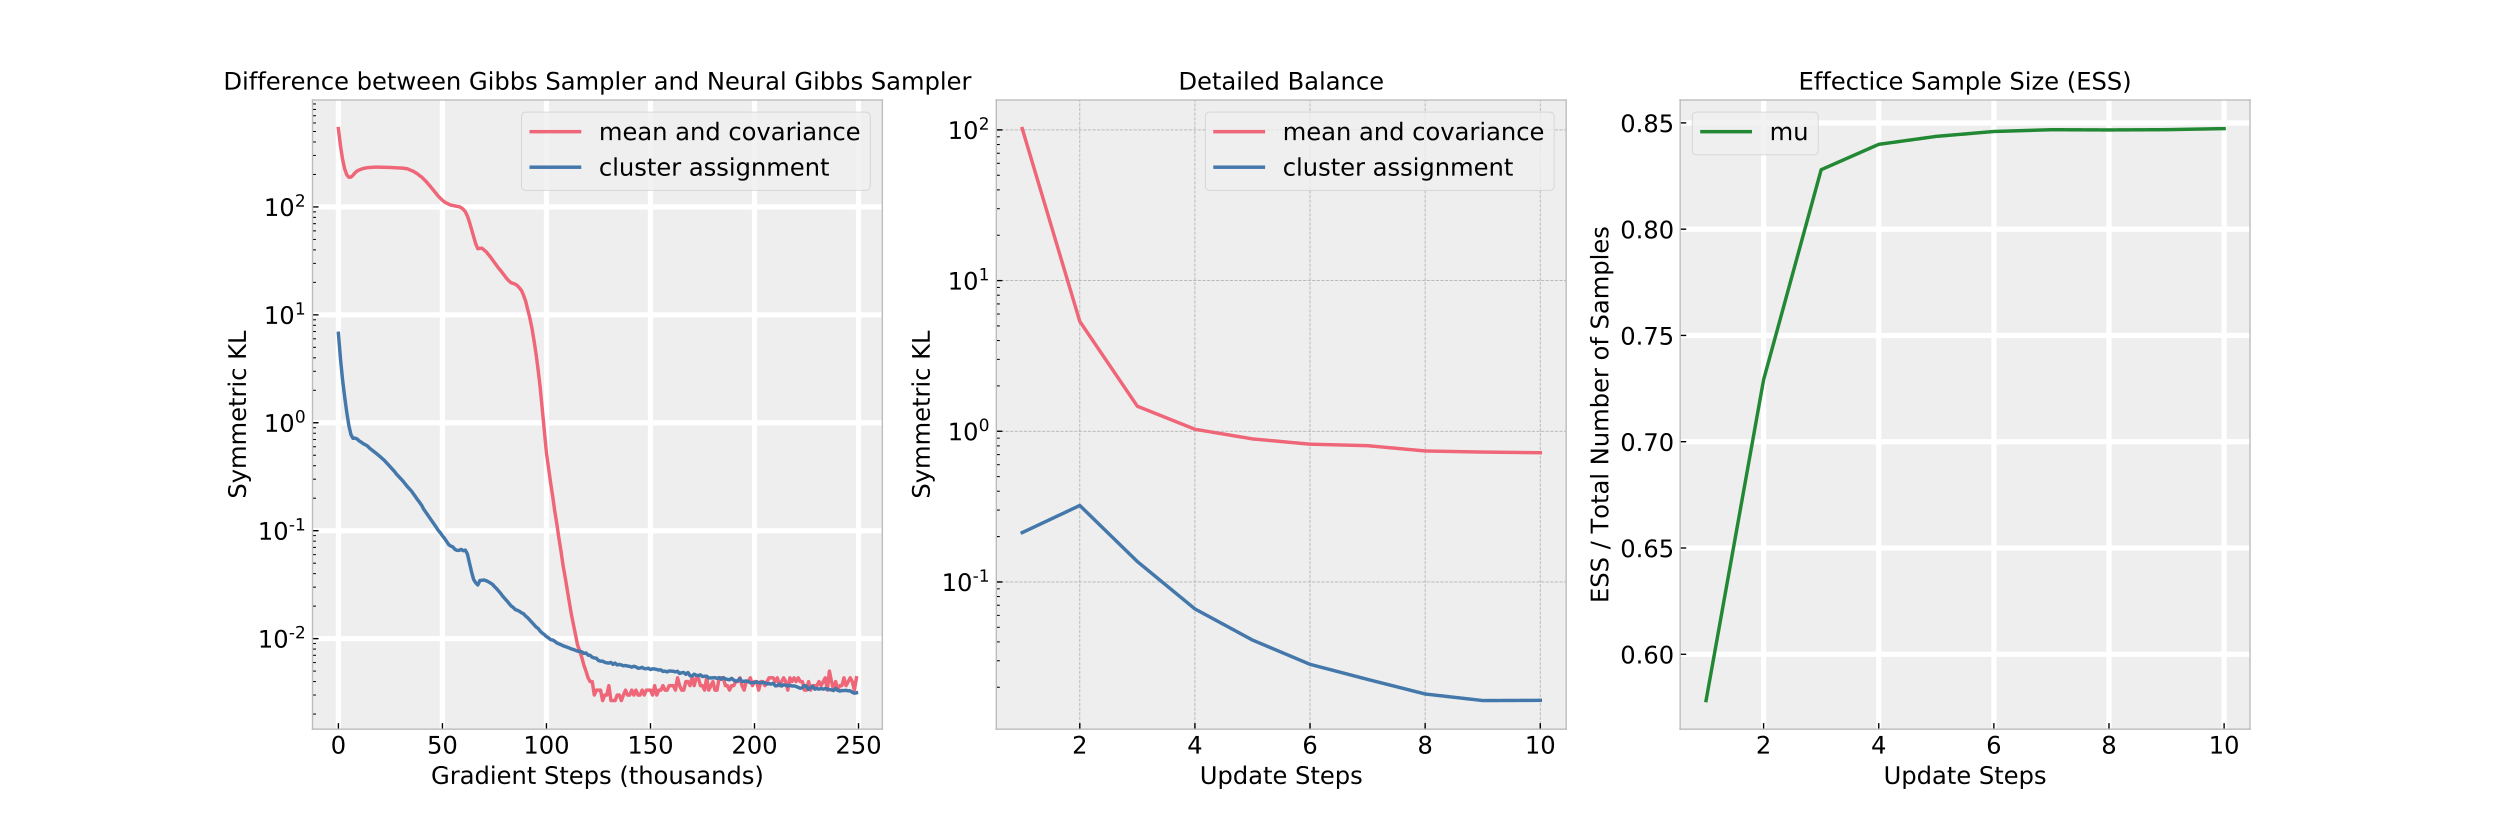 <?xml version="1.0" encoding="utf-8" standalone="no"?>
<!DOCTYPE svg PUBLIC "-//W3C//DTD SVG 1.1//EN"
  "http://www.w3.org/Graphics/SVG/1.1/DTD/svg11.dtd">
<!-- Created with matplotlib (https://matplotlib.org/) -->
<svg height="482.4pt" version="1.1" viewBox="0 0 1447.2 482.4" width="1447.2pt" xmlns="http://www.w3.org/2000/svg" xmlns:xlink="http://www.w3.org/1999/xlink">
 <defs>
  <style type="text/css">
*{stroke-linecap:butt;stroke-linejoin:round;}
  </style>
 </defs>
 <g id="figure_1">
  <g id="patch_1">
   <path d="M 0 482.4 
L 1447.2 482.4 
L 1447.2 0 
L 0 0 
z
" style="fill:#ffffff;"/>
  </g>
  <g id="axes_1">
   <g id="patch_2">
    <path d="M 180.9 422.1 
L 510.776 422.1 
L 510.776 57.888 
L 180.9 57.888 
z
" style="fill:#eeeeee;"/>
   </g>
   <g id="matplotlib.axis_1">
    <g id="xtick_1">
     <g id="line2d_1">
      <path clip-path="url(#pdd95cdb8b4)" d="M 195.894 422.1 
L 195.894 57.888 
" style="fill:none;stroke:#ffffff;stroke-linecap:square;stroke-width:3;"/>
     </g>
     <g id="line2d_2">
      <defs>
       <path d="M 0 0 
L 0 -3.5 
" id="mdfcf6fcfcd" style="stroke:#000000;stroke-width:0.8;"/>
      </defs>
      <g>
       <use style="stroke:#000000;stroke-width:0.8;" x="195.894" xlink:href="#mdfcf6fcfcd" y="422.1"/>
      </g>
     </g>
     <g id="text_1">
      <!-- 0 -->
      <defs>
       <path d="M 31.781 66.406 
Q 24.172 66.406 20.328 58.906 
Q 16.5 51.422 16.5 36.375 
Q 16.5 21.391 20.328 13.891 
Q 24.172 6.391 31.781 6.391 
Q 39.453 6.391 43.281 13.891 
Q 47.125 21.391 47.125 36.375 
Q 47.125 51.422 43.281 58.906 
Q 39.453 66.406 31.781 66.406 
z
M 31.781 74.219 
Q 44.047 74.219 50.516 64.516 
Q 56.984 54.828 56.984 36.375 
Q 56.984 17.969 50.516 8.266 
Q 44.047 -1.422 31.781 -1.422 
Q 19.531 -1.422 13.062 8.266 
Q 6.594 17.969 6.594 36.375 
Q 6.594 54.828 13.062 64.516 
Q 19.531 74.219 31.781 74.219 
z
" id="DejaVuSans-48"/>
      </defs>
      <g transform="translate(191.441 436.238)scale(0.14 -0.14)">
       <use xlink:href="#DejaVuSans-48"/>
      </g>
     </g>
    </g>
    <g id="xtick_2">
     <g id="line2d_3">
      <path clip-path="url(#pdd95cdb8b4)" d="M 256.113 422.1 
L 256.113 57.888 
" style="fill:none;stroke:#ffffff;stroke-linecap:square;stroke-width:3;"/>
     </g>
     <g id="line2d_4">
      <g>
       <use style="stroke:#000000;stroke-width:0.8;" x="256.113" xlink:href="#mdfcf6fcfcd" y="422.1"/>
      </g>
     </g>
     <g id="text_2">
      <!-- 50 -->
      <defs>
       <path d="M 10.797 72.906 
L 49.516 72.906 
L 49.516 64.594 
L 19.828 64.594 
L 19.828 46.734 
Q 21.969 47.469 24.109 47.828 
Q 26.266 48.188 28.422 48.188 
Q 40.625 48.188 47.75 41.5 
Q 54.891 34.812 54.891 23.391 
Q 54.891 11.625 47.562 5.094 
Q 40.234 -1.422 26.906 -1.422 
Q 22.312 -1.422 17.547 -0.641 
Q 12.797 0.141 7.719 1.703 
L 7.719 11.625 
Q 12.109 9.234 16.797 8.062 
Q 21.484 6.891 26.703 6.891 
Q 35.156 6.891 40.078 11.328 
Q 45.016 15.766 45.016 23.391 
Q 45.016 31 40.078 35.438 
Q 35.156 39.891 26.703 39.891 
Q 22.75 39.891 18.812 39.016 
Q 14.891 38.141 10.797 36.281 
z
" id="DejaVuSans-53"/>
      </defs>
      <g transform="translate(247.205 436.238)scale(0.14 -0.14)">
       <use xlink:href="#DejaVuSans-53"/>
       <use x="63.623" xlink:href="#DejaVuSans-48"/>
      </g>
     </g>
    </g>
    <g id="xtick_3">
     <g id="line2d_5">
      <path clip-path="url(#pdd95cdb8b4)" d="M 316.331 422.1 
L 316.331 57.888 
" style="fill:none;stroke:#ffffff;stroke-linecap:square;stroke-width:3;"/>
     </g>
     <g id="line2d_6">
      <g>
       <use style="stroke:#000000;stroke-width:0.8;" x="316.331" xlink:href="#mdfcf6fcfcd" y="422.1"/>
      </g>
     </g>
     <g id="text_3">
      <!-- 100 -->
      <defs>
       <path d="M 12.406 8.297 
L 28.516 8.297 
L 28.516 63.922 
L 10.984 60.406 
L 10.984 69.391 
L 28.422 72.906 
L 38.281 72.906 
L 38.281 8.297 
L 54.391 8.297 
L 54.391 0 
L 12.406 0 
z
" id="DejaVuSans-49"/>
      </defs>
      <g transform="translate(302.97 436.238)scale(0.14 -0.14)">
       <use xlink:href="#DejaVuSans-49"/>
       <use x="63.623" xlink:href="#DejaVuSans-48"/>
       <use x="127.246" xlink:href="#DejaVuSans-48"/>
      </g>
     </g>
    </g>
    <g id="xtick_4">
     <g id="line2d_7">
      <path clip-path="url(#pdd95cdb8b4)" d="M 376.55 422.1 
L 376.55 57.888 
" style="fill:none;stroke:#ffffff;stroke-linecap:square;stroke-width:3;"/>
     </g>
     <g id="line2d_8">
      <g>
       <use style="stroke:#000000;stroke-width:0.8;" x="376.55" xlink:href="#mdfcf6fcfcd" y="422.1"/>
      </g>
     </g>
     <g id="text_4">
      <!-- 150 -->
      <g transform="translate(363.188 436.238)scale(0.14 -0.14)">
       <use xlink:href="#DejaVuSans-49"/>
       <use x="63.623" xlink:href="#DejaVuSans-53"/>
       <use x="127.246" xlink:href="#DejaVuSans-48"/>
      </g>
     </g>
    </g>
    <g id="xtick_5">
     <g id="line2d_9">
      <path clip-path="url(#pdd95cdb8b4)" d="M 436.768 422.1 
L 436.768 57.888 
" style="fill:none;stroke:#ffffff;stroke-linecap:square;stroke-width:3;"/>
     </g>
     <g id="line2d_10">
      <g>
       <use style="stroke:#000000;stroke-width:0.8;" x="436.768" xlink:href="#mdfcf6fcfcd" y="422.1"/>
      </g>
     </g>
     <g id="text_5">
      <!-- 200 -->
      <defs>
       <path d="M 19.188 8.297 
L 53.609 8.297 
L 53.609 0 
L 7.328 0 
L 7.328 8.297 
Q 12.938 14.109 22.625 23.891 
Q 32.328 33.688 34.812 36.531 
Q 39.547 41.844 41.422 45.531 
Q 43.312 49.219 43.312 52.781 
Q 43.312 58.594 39.234 62.25 
Q 35.156 65.922 28.609 65.922 
Q 23.969 65.922 18.812 64.312 
Q 13.672 62.703 7.812 59.422 
L 7.812 69.391 
Q 13.766 71.781 18.938 73 
Q 24.125 74.219 28.422 74.219 
Q 39.75 74.219 46.484 68.547 
Q 53.219 62.891 53.219 53.422 
Q 53.219 48.922 51.531 44.891 
Q 49.859 40.875 45.406 35.406 
Q 44.188 33.984 37.641 27.219 
Q 31.109 20.453 19.188 8.297 
z
" id="DejaVuSans-50"/>
      </defs>
      <g transform="translate(423.407 436.238)scale(0.14 -0.14)">
       <use xlink:href="#DejaVuSans-50"/>
       <use x="63.623" xlink:href="#DejaVuSans-48"/>
       <use x="127.246" xlink:href="#DejaVuSans-48"/>
      </g>
     </g>
    </g>
    <g id="xtick_6">
     <g id="line2d_11">
      <path clip-path="url(#pdd95cdb8b4)" d="M 496.986 422.1 
L 496.986 57.888 
" style="fill:none;stroke:#ffffff;stroke-linecap:square;stroke-width:3;"/>
     </g>
     <g id="line2d_12">
      <g>
       <use style="stroke:#000000;stroke-width:0.8;" x="496.986" xlink:href="#mdfcf6fcfcd" y="422.1"/>
      </g>
     </g>
     <g id="text_6">
      <!-- 250 -->
      <g transform="translate(483.625 436.238)scale(0.14 -0.14)">
       <use xlink:href="#DejaVuSans-50"/>
       <use x="63.623" xlink:href="#DejaVuSans-53"/>
       <use x="127.246" xlink:href="#DejaVuSans-48"/>
      </g>
     </g>
    </g>
    <g id="text_7">
     <!-- Gradient Steps (thousands) -->
     <defs>
      <path d="M 59.516 10.406 
L 59.516 29.984 
L 43.406 29.984 
L 43.406 38.094 
L 69.281 38.094 
L 69.281 6.781 
Q 63.578 2.734 56.688 0.656 
Q 49.812 -1.422 42 -1.422 
Q 24.906 -1.422 15.25 8.562 
Q 5.609 18.562 5.609 36.375 
Q 5.609 54.25 15.25 64.234 
Q 24.906 74.219 42 74.219 
Q 49.125 74.219 55.547 72.453 
Q 61.969 70.703 67.391 67.281 
L 67.391 56.781 
Q 61.922 61.422 55.766 63.766 
Q 49.609 66.109 42.828 66.109 
Q 29.438 66.109 22.719 58.641 
Q 16.016 51.172 16.016 36.375 
Q 16.016 21.625 22.719 14.156 
Q 29.438 6.688 42.828 6.688 
Q 48.047 6.688 52.141 7.594 
Q 56.25 8.5 59.516 10.406 
z
" id="DejaVuSans-71"/>
      <path d="M 41.109 46.297 
Q 39.594 47.172 37.812 47.578 
Q 36.031 48 33.891 48 
Q 26.266 48 22.188 43.047 
Q 18.109 38.094 18.109 28.812 
L 18.109 0 
L 9.078 0 
L 9.078 54.688 
L 18.109 54.688 
L 18.109 46.188 
Q 20.953 51.172 25.484 53.578 
Q 30.031 56 36.531 56 
Q 37.453 56 38.578 55.875 
Q 39.703 55.766 41.062 55.516 
z
" id="DejaVuSans-114"/>
      <path d="M 34.281 27.484 
Q 23.391 27.484 19.188 25 
Q 14.984 22.516 14.984 16.5 
Q 14.984 11.719 18.141 8.906 
Q 21.297 6.109 26.703 6.109 
Q 34.188 6.109 38.703 11.406 
Q 43.219 16.703 43.219 25.484 
L 43.219 27.484 
z
M 52.203 31.203 
L 52.203 0 
L 43.219 0 
L 43.219 8.297 
Q 40.141 3.328 35.547 0.953 
Q 30.953 -1.422 24.312 -1.422 
Q 15.922 -1.422 10.953 3.297 
Q 6 8.016 6 15.922 
Q 6 25.141 12.172 29.828 
Q 18.359 34.516 30.609 34.516 
L 43.219 34.516 
L 43.219 35.406 
Q 43.219 41.609 39.141 45 
Q 35.062 48.391 27.688 48.391 
Q 23 48.391 18.547 47.266 
Q 14.109 46.141 10.016 43.891 
L 10.016 52.203 
Q 14.938 54.109 19.578 55.047 
Q 24.219 56 28.609 56 
Q 40.484 56 46.344 49.844 
Q 52.203 43.703 52.203 31.203 
z
" id="DejaVuSans-97"/>
      <path d="M 45.406 46.391 
L 45.406 75.984 
L 54.391 75.984 
L 54.391 0 
L 45.406 0 
L 45.406 8.203 
Q 42.578 3.328 38.25 0.953 
Q 33.938 -1.422 27.875 -1.422 
Q 17.969 -1.422 11.734 6.484 
Q 5.516 14.406 5.516 27.297 
Q 5.516 40.188 11.734 48.094 
Q 17.969 56 27.875 56 
Q 33.938 56 38.25 53.625 
Q 42.578 51.266 45.406 46.391 
z
M 14.797 27.297 
Q 14.797 17.391 18.875 11.75 
Q 22.953 6.109 30.078 6.109 
Q 37.203 6.109 41.297 11.75 
Q 45.406 17.391 45.406 27.297 
Q 45.406 37.203 41.297 42.844 
Q 37.203 48.484 30.078 48.484 
Q 22.953 48.484 18.875 42.844 
Q 14.797 37.203 14.797 27.297 
z
" id="DejaVuSans-100"/>
      <path d="M 9.422 54.688 
L 18.406 54.688 
L 18.406 0 
L 9.422 0 
z
M 9.422 75.984 
L 18.406 75.984 
L 18.406 64.594 
L 9.422 64.594 
z
" id="DejaVuSans-105"/>
      <path d="M 56.203 29.594 
L 56.203 25.203 
L 14.891 25.203 
Q 15.484 15.922 20.484 11.062 
Q 25.484 6.203 34.422 6.203 
Q 39.594 6.203 44.453 7.469 
Q 49.312 8.734 54.109 11.281 
L 54.109 2.781 
Q 49.266 0.734 44.188 -0.344 
Q 39.109 -1.422 33.891 -1.422 
Q 20.797 -1.422 13.156 6.188 
Q 5.516 13.812 5.516 26.812 
Q 5.516 40.234 12.766 48.109 
Q 20.016 56 32.328 56 
Q 43.359 56 49.781 48.891 
Q 56.203 41.797 56.203 29.594 
z
M 47.219 32.234 
Q 47.125 39.594 43.094 43.984 
Q 39.062 48.391 32.422 48.391 
Q 24.906 48.391 20.391 44.141 
Q 15.875 39.891 15.188 32.172 
z
" id="DejaVuSans-101"/>
      <path d="M 54.891 33.016 
L 54.891 0 
L 45.906 0 
L 45.906 32.719 
Q 45.906 40.484 42.875 44.328 
Q 39.844 48.188 33.797 48.188 
Q 26.516 48.188 22.312 43.547 
Q 18.109 38.922 18.109 30.906 
L 18.109 0 
L 9.078 0 
L 9.078 54.688 
L 18.109 54.688 
L 18.109 46.188 
Q 21.344 51.125 25.703 53.562 
Q 30.078 56 35.797 56 
Q 45.219 56 50.047 50.172 
Q 54.891 44.344 54.891 33.016 
z
" id="DejaVuSans-110"/>
      <path d="M 18.312 70.219 
L 18.312 54.688 
L 36.812 54.688 
L 36.812 47.703 
L 18.312 47.703 
L 18.312 18.016 
Q 18.312 11.328 20.141 9.422 
Q 21.969 7.516 27.594 7.516 
L 36.812 7.516 
L 36.812 0 
L 27.594 0 
Q 17.188 0 13.234 3.875 
Q 9.281 7.766 9.281 18.016 
L 9.281 47.703 
L 2.688 47.703 
L 2.688 54.688 
L 9.281 54.688 
L 9.281 70.219 
z
" id="DejaVuSans-116"/>
      <path id="DejaVuSans-32"/>
      <path d="M 53.516 70.516 
L 53.516 60.891 
Q 47.906 63.578 42.922 64.891 
Q 37.938 66.219 33.297 66.219 
Q 25.25 66.219 20.875 63.094 
Q 16.5 59.969 16.5 54.203 
Q 16.5 49.359 19.406 46.891 
Q 22.312 44.438 30.422 42.922 
L 36.375 41.703 
Q 47.406 39.594 52.656 34.297 
Q 57.906 29 57.906 20.125 
Q 57.906 9.516 50.797 4.047 
Q 43.703 -1.422 29.984 -1.422 
Q 24.812 -1.422 18.969 -0.25 
Q 13.141 0.922 6.891 3.219 
L 6.891 13.375 
Q 12.891 10.016 18.656 8.297 
Q 24.422 6.594 29.984 6.594 
Q 38.422 6.594 43.016 9.906 
Q 47.609 13.234 47.609 19.391 
Q 47.609 24.75 44.312 27.781 
Q 41.016 30.812 33.5 32.328 
L 27.484 33.5 
Q 16.453 35.688 11.516 40.375 
Q 6.594 45.062 6.594 53.422 
Q 6.594 63.094 13.406 68.656 
Q 20.219 74.219 32.172 74.219 
Q 37.312 74.219 42.625 73.281 
Q 47.953 72.359 53.516 70.516 
z
" id="DejaVuSans-83"/>
      <path d="M 18.109 8.203 
L 18.109 -20.797 
L 9.078 -20.797 
L 9.078 54.688 
L 18.109 54.688 
L 18.109 46.391 
Q 20.953 51.266 25.266 53.625 
Q 29.594 56 35.594 56 
Q 45.562 56 51.781 48.094 
Q 58.016 40.188 58.016 27.297 
Q 58.016 14.406 51.781 6.484 
Q 45.562 -1.422 35.594 -1.422 
Q 29.594 -1.422 25.266 0.953 
Q 20.953 3.328 18.109 8.203 
z
M 48.688 27.297 
Q 48.688 37.203 44.609 42.844 
Q 40.531 48.484 33.406 48.484 
Q 26.266 48.484 22.188 42.844 
Q 18.109 37.203 18.109 27.297 
Q 18.109 17.391 22.188 11.75 
Q 26.266 6.109 33.406 6.109 
Q 40.531 6.109 44.609 11.75 
Q 48.688 17.391 48.688 27.297 
z
" id="DejaVuSans-112"/>
      <path d="M 44.281 53.078 
L 44.281 44.578 
Q 40.484 46.531 36.375 47.5 
Q 32.281 48.484 27.875 48.484 
Q 21.188 48.484 17.844 46.438 
Q 14.5 44.391 14.5 40.281 
Q 14.5 37.156 16.891 35.375 
Q 19.281 33.594 26.516 31.984 
L 29.594 31.297 
Q 39.156 29.25 43.188 25.516 
Q 47.219 21.781 47.219 15.094 
Q 47.219 7.469 41.188 3.016 
Q 35.156 -1.422 24.609 -1.422 
Q 20.219 -1.422 15.453 -0.562 
Q 10.688 0.297 5.422 2 
L 5.422 11.281 
Q 10.406 8.688 15.234 7.391 
Q 20.062 6.109 24.812 6.109 
Q 31.156 6.109 34.562 8.281 
Q 37.984 10.453 37.984 14.406 
Q 37.984 18.062 35.516 20.016 
Q 33.062 21.969 24.703 23.781 
L 21.578 24.516 
Q 13.234 26.266 9.516 29.906 
Q 5.812 33.547 5.812 39.891 
Q 5.812 47.609 11.281 51.797 
Q 16.75 56 26.812 56 
Q 31.781 56 36.172 55.266 
Q 40.578 54.547 44.281 53.078 
z
" id="DejaVuSans-115"/>
      <path d="M 31 75.875 
Q 24.469 64.656 21.281 53.656 
Q 18.109 42.672 18.109 31.391 
Q 18.109 20.125 21.312 9.062 
Q 24.516 -2 31 -13.188 
L 23.188 -13.188 
Q 15.875 -1.703 12.234 9.375 
Q 8.594 20.453 8.594 31.391 
Q 8.594 42.281 12.203 53.312 
Q 15.828 64.359 23.188 75.875 
z
" id="DejaVuSans-40"/>
      <path d="M 54.891 33.016 
L 54.891 0 
L 45.906 0 
L 45.906 32.719 
Q 45.906 40.484 42.875 44.328 
Q 39.844 48.188 33.797 48.188 
Q 26.516 48.188 22.312 43.547 
Q 18.109 38.922 18.109 30.906 
L 18.109 0 
L 9.078 0 
L 9.078 75.984 
L 18.109 75.984 
L 18.109 46.188 
Q 21.344 51.125 25.703 53.562 
Q 30.078 56 35.797 56 
Q 45.219 56 50.047 50.172 
Q 54.891 44.344 54.891 33.016 
z
" id="DejaVuSans-104"/>
      <path d="M 30.609 48.391 
Q 23.391 48.391 19.188 42.75 
Q 14.984 37.109 14.984 27.297 
Q 14.984 17.484 19.156 11.844 
Q 23.344 6.203 30.609 6.203 
Q 37.797 6.203 41.984 11.859 
Q 46.188 17.531 46.188 27.297 
Q 46.188 37.016 41.984 42.703 
Q 37.797 48.391 30.609 48.391 
z
M 30.609 56 
Q 42.328 56 49.016 48.375 
Q 55.719 40.766 55.719 27.297 
Q 55.719 13.875 49.016 6.219 
Q 42.328 -1.422 30.609 -1.422 
Q 18.844 -1.422 12.172 6.219 
Q 5.516 13.875 5.516 27.297 
Q 5.516 40.766 12.172 48.375 
Q 18.844 56 30.609 56 
z
" id="DejaVuSans-111"/>
      <path d="M 8.5 21.578 
L 8.5 54.688 
L 17.484 54.688 
L 17.484 21.922 
Q 17.484 14.156 20.5 10.266 
Q 23.531 6.391 29.594 6.391 
Q 36.859 6.391 41.078 11.031 
Q 45.312 15.672 45.312 23.688 
L 45.312 54.688 
L 54.297 54.688 
L 54.297 0 
L 45.312 0 
L 45.312 8.406 
Q 42.047 3.422 37.719 1 
Q 33.406 -1.422 27.688 -1.422 
Q 18.266 -1.422 13.375 4.438 
Q 8.5 10.297 8.5 21.578 
z
M 31.109 56 
z
" id="DejaVuSans-117"/>
      <path d="M 8.016 75.875 
L 15.828 75.875 
Q 23.141 64.359 26.781 53.312 
Q 30.422 42.281 30.422 31.391 
Q 30.422 20.453 26.781 9.375 
Q 23.141 -1.703 15.828 -13.188 
L 8.016 -13.188 
Q 14.5 -2 17.703 9.062 
Q 20.906 20.125 20.906 31.391 
Q 20.906 42.672 17.703 53.656 
Q 14.5 64.656 8.016 75.875 
z
" id="DejaVuSans-41"/>
     </defs>
     <g transform="translate(249.511 453.787)scale(0.14 -0.14)">
      <use xlink:href="#DejaVuSans-71"/>
      <use x="77.49" xlink:href="#DejaVuSans-114"/>
      <use x="118.604" xlink:href="#DejaVuSans-97"/>
      <use x="179.883" xlink:href="#DejaVuSans-100"/>
      <use x="243.359" xlink:href="#DejaVuSans-105"/>
      <use x="271.143" xlink:href="#DejaVuSans-101"/>
      <use x="332.666" xlink:href="#DejaVuSans-110"/>
      <use x="396.045" xlink:href="#DejaVuSans-116"/>
      <use x="435.254" xlink:href="#DejaVuSans-32"/>
      <use x="467.041" xlink:href="#DejaVuSans-83"/>
      <use x="530.518" xlink:href="#DejaVuSans-116"/>
      <use x="569.727" xlink:href="#DejaVuSans-101"/>
      <use x="631.25" xlink:href="#DejaVuSans-112"/>
      <use x="694.727" xlink:href="#DejaVuSans-115"/>
      <use x="746.826" xlink:href="#DejaVuSans-32"/>
      <use x="778.613" xlink:href="#DejaVuSans-40"/>
      <use x="817.627" xlink:href="#DejaVuSans-116"/>
      <use x="856.836" xlink:href="#DejaVuSans-104"/>
      <use x="920.215" xlink:href="#DejaVuSans-111"/>
      <use x="981.396" xlink:href="#DejaVuSans-117"/>
      <use x="1044.775" xlink:href="#DejaVuSans-115"/>
      <use x="1096.875" xlink:href="#DejaVuSans-97"/>
      <use x="1158.154" xlink:href="#DejaVuSans-110"/>
      <use x="1221.533" xlink:href="#DejaVuSans-100"/>
      <use x="1285.01" xlink:href="#DejaVuSans-115"/>
      <use x="1337.109" xlink:href="#DejaVuSans-41"/>
     </g>
    </g>
   </g>
   <g id="matplotlib.axis_2">
    <g id="ytick_1">
     <g id="line2d_13">
      <path clip-path="url(#pdd95cdb8b4)" d="M 180.9 369.684 
L 510.776 369.684 
" style="fill:none;stroke:#ffffff;stroke-linecap:square;stroke-width:3;"/>
     </g>
     <g id="line2d_14">
      <defs>
       <path d="M 0 0 
L 3.5 0 
" id="m1c9c252cc5" style="stroke:#000000;stroke-width:0.8;"/>
      </defs>
      <g>
       <use style="stroke:#000000;stroke-width:0.8;" x="180.9" xlink:href="#m1c9c252cc5" y="369.684"/>
      </g>
     </g>
     <g id="text_8">
      <!-- $\mathdefault{10^{-2}}$ -->
      <defs>
       <path d="M 4.891 31.391 
L 31.203 31.391 
L 31.203 23.391 
L 4.891 23.391 
z
" id="DejaVuSans-45"/>
      </defs>
      <g transform="translate(149.26 375.002)scale(0.14 -0.14)">
       <use transform="translate(0 0.766)" xlink:href="#DejaVuSans-49"/>
       <use transform="translate(63.623 0.766)" xlink:href="#DejaVuSans-48"/>
       <use transform="translate(128.203 39.047)scale(0.7)" xlink:href="#DejaVuSans-45"/>
       <use transform="translate(153.462 39.047)scale(0.7)" xlink:href="#DejaVuSans-50"/>
      </g>
     </g>
    </g>
    <g id="ytick_2">
     <g id="line2d_15">
      <path clip-path="url(#pdd95cdb8b4)" d="M 180.9 307.211 
L 510.776 307.211 
" style="fill:none;stroke:#ffffff;stroke-linecap:square;stroke-width:3;"/>
     </g>
     <g id="line2d_16">
      <g>
       <use style="stroke:#000000;stroke-width:0.8;" x="180.9" xlink:href="#m1c9c252cc5" y="307.211"/>
      </g>
     </g>
     <g id="text_9">
      <!-- $\mathdefault{10^{-1}}$ -->
      <g transform="translate(149.26 312.53)scale(0.14 -0.14)">
       <use transform="translate(0 0.684)" xlink:href="#DejaVuSans-49"/>
       <use transform="translate(63.623 0.684)" xlink:href="#DejaVuSans-48"/>
       <use transform="translate(128.203 38.966)scale(0.7)" xlink:href="#DejaVuSans-45"/>
       <use transform="translate(153.462 38.966)scale(0.7)" xlink:href="#DejaVuSans-49"/>
      </g>
     </g>
    </g>
    <g id="ytick_3">
     <g id="line2d_17">
      <path clip-path="url(#pdd95cdb8b4)" d="M 180.9 244.738 
L 510.776 244.738 
" style="fill:none;stroke:#ffffff;stroke-linecap:square;stroke-width:3;"/>
     </g>
     <g id="line2d_18">
      <g>
       <use style="stroke:#000000;stroke-width:0.8;" x="180.9" xlink:href="#m1c9c252cc5" y="244.738"/>
      </g>
     </g>
     <g id="text_10">
      <!-- $\mathdefault{10^{0}}$ -->
      <g transform="translate(152.76 250.057)scale(0.14 -0.14)">
       <use transform="translate(0 0.766)" xlink:href="#DejaVuSans-49"/>
       <use transform="translate(63.623 0.766)" xlink:href="#DejaVuSans-48"/>
       <use transform="translate(128.203 39.047)scale(0.7)" xlink:href="#DejaVuSans-48"/>
      </g>
     </g>
    </g>
    <g id="ytick_4">
     <g id="line2d_19">
      <path clip-path="url(#pdd95cdb8b4)" d="M 180.9 182.265 
L 510.776 182.265 
" style="fill:none;stroke:#ffffff;stroke-linecap:square;stroke-width:3;"/>
     </g>
     <g id="line2d_20">
      <g>
       <use style="stroke:#000000;stroke-width:0.8;" x="180.9" xlink:href="#m1c9c252cc5" y="182.265"/>
      </g>
     </g>
     <g id="text_11">
      <!-- $\mathdefault{10^{1}}$ -->
      <g transform="translate(152.76 187.584)scale(0.14 -0.14)">
       <use transform="translate(0 0.684)" xlink:href="#DejaVuSans-49"/>
       <use transform="translate(63.623 0.684)" xlink:href="#DejaVuSans-48"/>
       <use transform="translate(128.203 38.966)scale(0.7)" xlink:href="#DejaVuSans-49"/>
      </g>
     </g>
    </g>
    <g id="ytick_5">
     <g id="line2d_21">
      <path clip-path="url(#pdd95cdb8b4)" d="M 180.9 119.792 
L 510.776 119.792 
" style="fill:none;stroke:#ffffff;stroke-linecap:square;stroke-width:3;"/>
     </g>
     <g id="line2d_22">
      <g>
       <use style="stroke:#000000;stroke-width:0.8;" x="180.9" xlink:href="#m1c9c252cc5" y="119.792"/>
      </g>
     </g>
     <g id="text_12">
      <!-- $\mathdefault{10^{2}}$ -->
      <g transform="translate(152.76 125.111)scale(0.14 -0.14)">
       <use transform="translate(0 0.766)" xlink:href="#DejaVuSans-49"/>
       <use transform="translate(63.623 0.766)" xlink:href="#DejaVuSans-48"/>
       <use transform="translate(128.203 39.047)scale(0.7)" xlink:href="#DejaVuSans-50"/>
      </g>
     </g>
    </g>
    <g id="ytick_6">
     <g id="line2d_23">
      <defs>
       <path d="M 0 0 
L 2 0 
" id="m96e82b157e" style="stroke:#000000;stroke-width:0.6;"/>
      </defs>
      <g>
       <use style="stroke:#000000;stroke-width:0.6;" x="180.9" xlink:href="#m96e82b157e" y="413.35"/>
      </g>
     </g>
    </g>
    <g id="ytick_7">
     <g id="line2d_24">
      <g>
       <use style="stroke:#000000;stroke-width:0.6;" x="180.9" xlink:href="#m96e82b157e" y="402.349"/>
      </g>
     </g>
    </g>
    <g id="ytick_8">
     <g id="line2d_25">
      <g>
       <use style="stroke:#000000;stroke-width:0.6;" x="180.9" xlink:href="#m96e82b157e" y="394.544"/>
      </g>
     </g>
    </g>
    <g id="ytick_9">
     <g id="line2d_26">
      <g>
       <use style="stroke:#000000;stroke-width:0.6;" x="180.9" xlink:href="#m96e82b157e" y="388.49"/>
      </g>
     </g>
    </g>
    <g id="ytick_10">
     <g id="line2d_27">
      <g>
       <use style="stroke:#000000;stroke-width:0.6;" x="180.9" xlink:href="#m96e82b157e" y="383.543"/>
      </g>
     </g>
    </g>
    <g id="ytick_11">
     <g id="line2d_28">
      <g>
       <use style="stroke:#000000;stroke-width:0.6;" x="180.9" xlink:href="#m96e82b157e" y="379.361"/>
      </g>
     </g>
    </g>
    <g id="ytick_12">
     <g id="line2d_29">
      <g>
       <use style="stroke:#000000;stroke-width:0.6;" x="180.9" xlink:href="#m96e82b157e" y="375.738"/>
      </g>
     </g>
    </g>
    <g id="ytick_13">
     <g id="line2d_30">
      <g>
       <use style="stroke:#000000;stroke-width:0.6;" x="180.9" xlink:href="#m96e82b157e" y="372.542"/>
      </g>
     </g>
    </g>
    <g id="ytick_14">
     <g id="line2d_31">
      <g>
       <use style="stroke:#000000;stroke-width:0.6;" x="180.9" xlink:href="#m96e82b157e" y="350.877"/>
      </g>
     </g>
    </g>
    <g id="ytick_15">
     <g id="line2d_32">
      <g>
       <use style="stroke:#000000;stroke-width:0.6;" x="180.9" xlink:href="#m96e82b157e" y="339.876"/>
      </g>
     </g>
    </g>
    <g id="ytick_16">
     <g id="line2d_33">
      <g>
       <use style="stroke:#000000;stroke-width:0.6;" x="180.9" xlink:href="#m96e82b157e" y="332.071"/>
      </g>
     </g>
    </g>
    <g id="ytick_17">
     <g id="line2d_34">
      <g>
       <use style="stroke:#000000;stroke-width:0.6;" x="180.9" xlink:href="#m96e82b157e" y="326.017"/>
      </g>
     </g>
    </g>
    <g id="ytick_18">
     <g id="line2d_35">
      <g>
       <use style="stroke:#000000;stroke-width:0.6;" x="180.9" xlink:href="#m96e82b157e" y="321.07"/>
      </g>
     </g>
    </g>
    <g id="ytick_19">
     <g id="line2d_36">
      <g>
       <use style="stroke:#000000;stroke-width:0.6;" x="180.9" xlink:href="#m96e82b157e" y="316.888"/>
      </g>
     </g>
    </g>
    <g id="ytick_20">
     <g id="line2d_37">
      <g>
       <use style="stroke:#000000;stroke-width:0.6;" x="180.9" xlink:href="#m96e82b157e" y="313.265"/>
      </g>
     </g>
    </g>
    <g id="ytick_21">
     <g id="line2d_38">
      <g>
       <use style="stroke:#000000;stroke-width:0.6;" x="180.9" xlink:href="#m96e82b157e" y="310.069"/>
      </g>
     </g>
    </g>
    <g id="ytick_22">
     <g id="line2d_39">
      <g>
       <use style="stroke:#000000;stroke-width:0.6;" x="180.9" xlink:href="#m96e82b157e" y="288.405"/>
      </g>
     </g>
    </g>
    <g id="ytick_23">
     <g id="line2d_40">
      <g>
       <use style="stroke:#000000;stroke-width:0.6;" x="180.9" xlink:href="#m96e82b157e" y="277.404"/>
      </g>
     </g>
    </g>
    <g id="ytick_24">
     <g id="line2d_41">
      <g>
       <use style="stroke:#000000;stroke-width:0.6;" x="180.9" xlink:href="#m96e82b157e" y="269.598"/>
      </g>
     </g>
    </g>
    <g id="ytick_25">
     <g id="line2d_42">
      <g>
       <use style="stroke:#000000;stroke-width:0.6;" x="180.9" xlink:href="#m96e82b157e" y="263.544"/>
      </g>
     </g>
    </g>
    <g id="ytick_26">
     <g id="line2d_43">
      <g>
       <use style="stroke:#000000;stroke-width:0.6;" x="180.9" xlink:href="#m96e82b157e" y="258.597"/>
      </g>
     </g>
    </g>
    <g id="ytick_27">
     <g id="line2d_44">
      <g>
       <use style="stroke:#000000;stroke-width:0.6;" x="180.9" xlink:href="#m96e82b157e" y="254.415"/>
      </g>
     </g>
    </g>
    <g id="ytick_28">
     <g id="line2d_45">
      <g>
       <use style="stroke:#000000;stroke-width:0.6;" x="180.9" xlink:href="#m96e82b157e" y="250.792"/>
      </g>
     </g>
    </g>
    <g id="ytick_29">
     <g id="line2d_46">
      <g>
       <use style="stroke:#000000;stroke-width:0.6;" x="180.9" xlink:href="#m96e82b157e" y="247.597"/>
      </g>
     </g>
    </g>
    <g id="ytick_30">
     <g id="line2d_47">
      <g>
       <use style="stroke:#000000;stroke-width:0.6;" x="180.9" xlink:href="#m96e82b157e" y="225.932"/>
      </g>
     </g>
    </g>
    <g id="ytick_31">
     <g id="line2d_48">
      <g>
       <use style="stroke:#000000;stroke-width:0.6;" x="180.9" xlink:href="#m96e82b157e" y="214.931"/>
      </g>
     </g>
    </g>
    <g id="ytick_32">
     <g id="line2d_49">
      <g>
       <use style="stroke:#000000;stroke-width:0.6;" x="180.9" xlink:href="#m96e82b157e" y="207.126"/>
      </g>
     </g>
    </g>
    <g id="ytick_33">
     <g id="line2d_50">
      <g>
       <use style="stroke:#000000;stroke-width:0.6;" x="180.9" xlink:href="#m96e82b157e" y="201.071"/>
      </g>
     </g>
    </g>
    <g id="ytick_34">
     <g id="line2d_51">
      <g>
       <use style="stroke:#000000;stroke-width:0.6;" x="180.9" xlink:href="#m96e82b157e" y="196.125"/>
      </g>
     </g>
    </g>
    <g id="ytick_35">
     <g id="line2d_52">
      <g>
       <use style="stroke:#000000;stroke-width:0.6;" x="180.9" xlink:href="#m96e82b157e" y="191.942"/>
      </g>
     </g>
    </g>
    <g id="ytick_36">
     <g id="line2d_53">
      <g>
       <use style="stroke:#000000;stroke-width:0.6;" x="180.9" xlink:href="#m96e82b157e" y="188.319"/>
      </g>
     </g>
    </g>
    <g id="ytick_37">
     <g id="line2d_54">
      <g>
       <use style="stroke:#000000;stroke-width:0.6;" x="180.9" xlink:href="#m96e82b157e" y="185.124"/>
      </g>
     </g>
    </g>
    <g id="ytick_38">
     <g id="line2d_55">
      <g>
       <use style="stroke:#000000;stroke-width:0.6;" x="180.9" xlink:href="#m96e82b157e" y="163.459"/>
      </g>
     </g>
    </g>
    <g id="ytick_39">
     <g id="line2d_56">
      <g>
       <use style="stroke:#000000;stroke-width:0.6;" x="180.9" xlink:href="#m96e82b157e" y="152.458"/>
      </g>
     </g>
    </g>
    <g id="ytick_40">
     <g id="line2d_57">
      <g>
       <use style="stroke:#000000;stroke-width:0.6;" x="180.9" xlink:href="#m96e82b157e" y="144.653"/>
      </g>
     </g>
    </g>
    <g id="ytick_41">
     <g id="line2d_58">
      <g>
       <use style="stroke:#000000;stroke-width:0.6;" x="180.9" xlink:href="#m96e82b157e" y="138.598"/>
      </g>
     </g>
    </g>
    <g id="ytick_42">
     <g id="line2d_59">
      <g>
       <use style="stroke:#000000;stroke-width:0.6;" x="180.9" xlink:href="#m96e82b157e" y="133.652"/>
      </g>
     </g>
    </g>
    <g id="ytick_43">
     <g id="line2d_60">
      <g>
       <use style="stroke:#000000;stroke-width:0.6;" x="180.9" xlink:href="#m96e82b157e" y="129.469"/>
      </g>
     </g>
    </g>
    <g id="ytick_44">
     <g id="line2d_61">
      <g>
       <use style="stroke:#000000;stroke-width:0.6;" x="180.9" xlink:href="#m96e82b157e" y="125.847"/>
      </g>
     </g>
    </g>
    <g id="ytick_45">
     <g id="line2d_62">
      <g>
       <use style="stroke:#000000;stroke-width:0.6;" x="180.9" xlink:href="#m96e82b157e" y="122.651"/>
      </g>
     </g>
    </g>
    <g id="ytick_46">
     <g id="line2d_63">
      <g>
       <use style="stroke:#000000;stroke-width:0.6;" x="180.9" xlink:href="#m96e82b157e" y="100.986"/>
      </g>
     </g>
    </g>
    <g id="ytick_47">
     <g id="line2d_64">
      <g>
       <use style="stroke:#000000;stroke-width:0.6;" x="180.9" xlink:href="#m96e82b157e" y="89.985"/>
      </g>
     </g>
    </g>
    <g id="ytick_48">
     <g id="line2d_65">
      <g>
       <use style="stroke:#000000;stroke-width:0.6;" x="180.9" xlink:href="#m96e82b157e" y="82.18"/>
      </g>
     </g>
    </g>
    <g id="ytick_49">
     <g id="line2d_66">
      <g>
       <use style="stroke:#000000;stroke-width:0.6;" x="180.9" xlink:href="#m96e82b157e" y="76.126"/>
      </g>
     </g>
    </g>
    <g id="ytick_50">
     <g id="line2d_67">
      <g>
       <use style="stroke:#000000;stroke-width:0.6;" x="180.9" xlink:href="#m96e82b157e" y="71.179"/>
      </g>
     </g>
    </g>
    <g id="ytick_51">
     <g id="line2d_68">
      <g>
       <use style="stroke:#000000;stroke-width:0.6;" x="180.9" xlink:href="#m96e82b157e" y="66.997"/>
      </g>
     </g>
    </g>
    <g id="ytick_52">
     <g id="line2d_69">
      <g>
       <use style="stroke:#000000;stroke-width:0.6;" x="180.9" xlink:href="#m96e82b157e" y="63.374"/>
      </g>
     </g>
    </g>
    <g id="ytick_53">
     <g id="line2d_70">
      <g>
       <use style="stroke:#000000;stroke-width:0.6;" x="180.9" xlink:href="#m96e82b157e" y="60.178"/>
      </g>
     </g>
    </g>
    <g id="text_13">
     <!-- Symmetric KL -->
     <defs>
      <path d="M 32.172 -5.078 
Q 28.375 -14.844 24.75 -17.812 
Q 21.141 -20.797 15.094 -20.797 
L 7.906 -20.797 
L 7.906 -13.281 
L 13.188 -13.281 
Q 16.891 -13.281 18.938 -11.516 
Q 21 -9.766 23.484 -3.219 
L 25.094 0.875 
L 2.984 54.688 
L 12.5 54.688 
L 29.594 11.922 
L 46.688 54.688 
L 56.203 54.688 
z
" id="DejaVuSans-121"/>
      <path d="M 52 44.188 
Q 55.375 50.25 60.062 53.125 
Q 64.75 56 71.094 56 
Q 79.641 56 84.281 50.016 
Q 88.922 44.047 88.922 33.016 
L 88.922 0 
L 79.891 0 
L 79.891 32.719 
Q 79.891 40.578 77.094 44.375 
Q 74.312 48.188 68.609 48.188 
Q 61.625 48.188 57.562 43.547 
Q 53.516 38.922 53.516 30.906 
L 53.516 0 
L 44.484 0 
L 44.484 32.719 
Q 44.484 40.625 41.703 44.406 
Q 38.922 48.188 33.109 48.188 
Q 26.219 48.188 22.156 43.531 
Q 18.109 38.875 18.109 30.906 
L 18.109 0 
L 9.078 0 
L 9.078 54.688 
L 18.109 54.688 
L 18.109 46.188 
Q 21.188 51.219 25.484 53.609 
Q 29.781 56 35.688 56 
Q 41.656 56 45.828 52.969 
Q 50 49.953 52 44.188 
z
" id="DejaVuSans-109"/>
      <path d="M 48.781 52.594 
L 48.781 44.188 
Q 44.969 46.297 41.141 47.344 
Q 37.312 48.391 33.406 48.391 
Q 24.656 48.391 19.812 42.844 
Q 14.984 37.312 14.984 27.297 
Q 14.984 17.281 19.812 11.734 
Q 24.656 6.203 33.406 6.203 
Q 37.312 6.203 41.141 7.25 
Q 44.969 8.297 48.781 10.406 
L 48.781 2.094 
Q 45.016 0.344 40.984 -0.531 
Q 36.969 -1.422 32.422 -1.422 
Q 20.062 -1.422 12.781 6.344 
Q 5.516 14.109 5.516 27.297 
Q 5.516 40.672 12.859 48.328 
Q 20.219 56 33.016 56 
Q 37.156 56 41.109 55.141 
Q 45.062 54.297 48.781 52.594 
z
" id="DejaVuSans-99"/>
      <path d="M 9.812 72.906 
L 19.672 72.906 
L 19.672 42.094 
L 52.391 72.906 
L 65.094 72.906 
L 28.906 38.922 
L 67.672 0 
L 54.688 0 
L 19.672 35.109 
L 19.672 0 
L 9.812 0 
z
" id="DejaVuSans-75"/>
      <path d="M 9.812 72.906 
L 19.672 72.906 
L 19.672 8.297 
L 55.172 8.297 
L 55.172 0 
L 9.812 0 
z
" id="DejaVuSans-76"/>
     </defs>
     <g transform="translate(142.348 288.656)rotate(-90)scale(0.14 -0.14)">
      <use xlink:href="#DejaVuSans-83"/>
      <use x="63.477" xlink:href="#DejaVuSans-121"/>
      <use x="122.656" xlink:href="#DejaVuSans-109"/>
      <use x="220.068" xlink:href="#DejaVuSans-109"/>
      <use x="317.48" xlink:href="#DejaVuSans-101"/>
      <use x="379.004" xlink:href="#DejaVuSans-116"/>
      <use x="418.213" xlink:href="#DejaVuSans-114"/>
      <use x="459.326" xlink:href="#DejaVuSans-105"/>
      <use x="487.109" xlink:href="#DejaVuSans-99"/>
      <use x="542.09" xlink:href="#DejaVuSans-32"/>
      <use x="573.877" xlink:href="#DejaVuSans-75"/>
      <use x="639.453" xlink:href="#DejaVuSans-76"/>
     </g>
    </g>
   </g>
   <g id="line2d_71">
    <path clip-path="url(#pdd95cdb8b4)" d="M 195.894 74.443 
L 197.099 84.459 
L 198.303 92.14 
L 199.507 97.693 
L 200.712 101.103 
L 201.916 102.603 
L 203.121 102.557 
L 204.325 101.492 
L 205.529 100.001 
L 206.734 99.01 
L 207.938 98.367 
L 210.347 97.512 
L 212.756 97.041 
L 217.573 96.724 
L 226.004 96.937 
L 232.025 97.286 
L 233.23 97.305 
L 234.434 97.582 
L 235.639 97.625 
L 238.047 98.698 
L 239.252 99.144 
L 241.66 100.656 
L 242.865 101.645 
L 244.069 102.486 
L 246.478 104.868 
L 248.887 107.634 
L 253.704 113.562 
L 256.113 115.928 
L 257.317 116.911 
L 258.522 117.594 
L 260.93 118.705 
L 263.339 119.187 
L 264.543 119.482 
L 265.748 119.628 
L 266.952 120.201 
L 268.156 121.157 
L 269.361 122.552 
L 270.565 125.042 
L 271.77 128.623 
L 275.383 141.118 
L 276.587 143.952 
L 277.791 143.754 
L 278.996 143.705 
L 281.405 145.705 
L 283.813 148.646 
L 288.631 155.28 
L 289.835 156.654 
L 293.448 161.382 
L 294.653 162.631 
L 295.857 163.664 
L 298.266 164.497 
L 299.47 165.326 
L 300.674 166.64 
L 301.879 168.166 
L 303.083 170.934 
L 304.288 174.375 
L 306.696 184.003 
L 307.901 189.811 
L 309.105 196.999 
L 310.309 204.889 
L 311.514 214.19 
L 312.718 224.398 
L 316.331 262.272 
L 318.74 279.47 
L 319.944 287.34 
L 321.149 295.97 
L 322.353 303.34 
L 323.557 311.727 
L 324.762 319.178 
L 325.966 327.504 
L 327.171 334.186 
L 329.579 348.706 
L 330.784 355.824 
L 334.397 373.566 
L 335.601 376.893 
L 336.805 380.684 
L 338.01 385.094 
L 339.214 388.49 
L 340.419 392.372 
L 341.623 394.544 
L 342.827 394.544 
L 344.032 402.349 
L 345.236 399.491 
L 347.645 399.491 
L 348.849 405.545 
L 350.054 402.349 
L 351.258 402.349 
L 352.462 396.905 
L 353.667 405.545 
L 356.075 405.545 
L 357.28 402.349 
L 358.484 402.349 
L 359.688 405.545 
L 360.893 402.349 
L 362.097 399.491 
L 363.302 402.349 
L 364.506 402.349 
L 365.71 399.491 
L 366.915 402.349 
L 368.119 399.491 
L 369.323 402.349 
L 370.528 402.349 
L 371.732 399.491 
L 372.937 402.349 
L 374.141 399.491 
L 376.55 399.491 
L 377.754 402.349 
L 378.958 396.905 
L 380.163 402.349 
L 381.367 399.491 
L 382.571 399.491 
L 383.776 396.905 
L 384.98 399.491 
L 386.185 399.491 
L 387.389 396.905 
L 389.798 396.905 
L 391.002 399.491 
L 392.206 392.372 
L 393.411 396.905 
L 394.615 399.491 
L 395.82 399.491 
L 397.024 394.544 
L 398.228 394.544 
L 399.433 396.905 
L 400.637 392.372 
L 401.841 396.905 
L 403.046 392.372 
L 404.25 392.372 
L 405.454 396.905 
L 406.659 396.905 
L 407.863 399.491 
L 409.068 392.372 
L 410.272 399.491 
L 412.681 394.544 
L 413.885 399.491 
L 415.089 399.491 
L 416.294 392.372 
L 418.703 392.372 
L 419.907 396.905 
L 421.111 396.905 
L 422.316 399.491 
L 423.52 396.905 
L 424.724 396.905 
L 425.929 394.544 
L 427.133 394.544 
L 428.337 392.372 
L 429.542 396.905 
L 430.746 399.491 
L 431.951 394.544 
L 433.155 394.544 
L 434.359 392.372 
L 435.564 396.905 
L 436.768 394.544 
L 437.972 394.544 
L 439.177 399.491 
L 440.381 394.544 
L 441.586 394.544 
L 442.79 396.905 
L 445.199 392.372 
L 447.607 392.372 
L 448.812 394.544 
L 450.016 392.372 
L 451.22 396.905 
L 453.629 392.372 
L 454.834 394.544 
L 456.038 399.491 
L 457.242 392.372 
L 458.447 394.544 
L 459.651 392.372 
L 460.855 394.544 
L 462.06 392.372 
L 463.264 394.544 
L 464.469 394.544 
L 465.673 399.491 
L 466.877 399.491 
L 468.082 394.544 
L 469.286 399.491 
L 470.49 396.905 
L 472.899 396.905 
L 474.103 394.544 
L 475.308 396.905 
L 477.717 392.372 
L 478.921 399.491 
L 480.125 388.49 
L 481.33 394.544 
L 482.534 399.491 
L 483.738 394.544 
L 484.943 399.491 
L 486.147 396.905 
L 487.352 396.905 
L 488.556 392.372 
L 489.76 396.905 
L 492.169 392.372 
L 493.373 394.544 
L 494.578 399.491 
L 495.782 392.372 
L 495.782 392.372 
" style="fill:none;stroke:#ee6677;stroke-linecap:square;stroke-width:2;"/>
   </g>
   <g id="line2d_72">
    <path clip-path="url(#pdd95cdb8b4)" d="M 195.894 192.945 
L 197.099 207.793 
L 198.303 219.862 
L 199.507 229.666 
L 200.712 238.525 
L 201.916 246.178 
L 203.121 251.493 
L 204.325 253.724 
L 205.529 253.607 
L 206.734 254.134 
L 207.938 255.257 
L 209.142 255.988 
L 210.347 256.905 
L 211.551 257.471 
L 212.756 258.214 
L 213.96 259.45 
L 218.777 263.237 
L 221.186 265.348 
L 222.39 266.424 
L 224.799 269.01 
L 228.412 273.015 
L 229.617 274.563 
L 233.23 278.439 
L 235.639 281.476 
L 238.047 284.112 
L 240.456 287.462 
L 241.66 289.219 
L 242.865 290.758 
L 244.069 292.507 
L 245.273 294.754 
L 252.5 305.177 
L 253.704 307.03 
L 254.908 308.427 
L 256.113 310.135 
L 257.317 311.641 
L 259.726 315.204 
L 260.93 316.111 
L 262.135 316.58 
L 263.339 318.029 
L 264.543 318.587 
L 265.748 318.622 
L 266.952 318.043 
L 268.156 318.801 
L 269.361 318.443 
L 270.565 320.711 
L 272.974 331.094 
L 274.178 335.463 
L 275.383 337.359 
L 276.587 338.625 
L 277.791 336.045 
L 280.2 335.746 
L 281.405 336.163 
L 282.609 336.734 
L 285.018 338.182 
L 286.222 339.562 
L 287.426 340.718 
L 289.835 343.517 
L 291.039 345.151 
L 293.448 347.863 
L 295.857 350.742 
L 297.061 351.611 
L 298.266 352.846 
L 299.47 353.288 
L 300.674 353.862 
L 301.879 354.734 
L 303.083 355.313 
L 304.288 356.622 
L 305.492 357.648 
L 310.309 362.915 
L 311.514 363.811 
L 312.718 365.385 
L 313.922 366.488 
L 315.127 367.387 
L 316.331 368.489 
L 317.536 369.235 
L 318.74 370.278 
L 319.944 370.51 
L 321.149 371.218 
L 322.353 372.193 
L 324.762 373.203 
L 325.966 373.828 
L 328.375 374.685 
L 329.579 375.123 
L 330.784 375.681 
L 331.988 376.022 
L 334.397 376.952 
L 335.601 377.07 
L 336.805 377.309 
L 338.01 378.284 
L 339.214 377.976 
L 340.419 379.232 
L 341.623 379.361 
L 342.827 380.482 
L 344.032 380.889 
L 345.236 381.026 
L 346.44 382.363 
L 347.645 382.726 
L 348.849 382.726 
L 350.054 383.393 
L 351.258 383.694 
L 352.462 383.846 
L 353.667 383.468 
L 354.871 384.619 
L 356.075 383.846 
L 357.28 384.935 
L 358.484 384.619 
L 359.688 384.935 
L 360.893 385.415 
L 362.097 385.254 
L 363.302 385.577 
L 364.506 385.74 
L 365.71 386.235 
L 366.915 385.658 
L 368.119 386.069 
L 369.323 386.824 
L 370.528 386.739 
L 371.732 386.318 
L 372.937 387.08 
L 374.141 387.08 
L 375.345 386.824 
L 376.55 387.6 
L 377.754 387.166 
L 378.958 387.252 
L 381.367 387.864 
L 382.571 387.776 
L 383.776 388.671 
L 384.98 388.49 
L 386.185 388.946 
L 387.389 388.399 
L 389.798 388.58 
L 391.002 388.946 
L 392.206 388.58 
L 393.411 389.881 
L 394.615 389.41 
L 395.82 389.316 
L 397.024 390.362 
L 398.228 389.316 
L 399.433 391.148 
L 400.637 391.348 
L 401.841 390.265 
L 403.046 390.949 
L 404.25 391.049 
L 405.454 390.654 
L 406.659 391.651 
L 407.863 391.449 
L 409.068 391.449 
L 410.272 392.477 
L 412.681 392.372 
L 413.885 392.268 
L 415.089 392.687 
L 416.294 392.268 
L 417.498 393.22 
L 418.703 392.268 
L 419.907 393.006 
L 422.316 393.545 
L 423.52 392.687 
L 424.724 393.654 
L 425.929 394.319 
L 427.133 393.985 
L 428.337 392.899 
L 429.542 394.544 
L 431.951 394.207 
L 433.155 394.544 
L 434.359 395.231 
L 435.564 395.231 
L 436.768 395.115 
L 437.972 394.657 
L 439.177 395.231 
L 440.381 395.231 
L 441.586 395 
L 442.79 395.231 
L 443.994 395.936 
L 445.199 395.699 
L 446.403 396.055 
L 447.607 395.464 
L 448.812 397.028 
L 450.016 396.905 
L 451.22 395.936 
L 452.425 397.153 
L 453.629 396.416 
L 454.834 396.659 
L 456.038 397.153 
L 457.242 396.659 
L 458.447 397.153 
L 459.651 397.028 
L 460.855 397.403 
L 463.264 398.427 
L 464.469 398.167 
L 465.673 396.782 
L 466.877 397.277 
L 468.082 399.087 
L 469.286 398.038 
L 470.49 397.277 
L 471.695 398.953 
L 472.899 398.557 
L 474.103 398.953 
L 475.308 398.557 
L 476.512 398.953 
L 477.717 398.557 
L 478.921 398.821 
L 480.125 399.221 
L 481.33 399.355 
L 482.534 399.763 
L 483.738 398.557 
L 484.943 399.627 
L 486.147 400.039 
L 487.352 399.763 
L 488.556 399.763 
L 489.76 399.627 
L 490.965 399.901 
L 492.169 399.901 
L 493.373 400.74 
L 494.578 401.314 
L 495.782 401.026 
L 495.782 401.026 
" style="fill:none;stroke:#4477aa;stroke-linecap:square;stroke-width:2;"/>
   </g>
   <g id="patch_3">
    <path d="M 180.9 422.1 
L 180.9 57.888 
" style="fill:none;stroke:#bcbcbc;stroke-linecap:square;stroke-linejoin:miter;stroke-width:0.8;"/>
   </g>
   <g id="patch_4">
    <path d="M 510.776 422.1 
L 510.776 57.888 
" style="fill:none;stroke:#bcbcbc;stroke-linecap:square;stroke-linejoin:miter;stroke-width:0.8;"/>
   </g>
   <g id="patch_5">
    <path d="M 180.9 422.1 
L 510.776 422.1 
" style="fill:none;stroke:#bcbcbc;stroke-linecap:square;stroke-linejoin:miter;stroke-width:0.8;"/>
   </g>
   <g id="patch_6">
    <path d="M 180.9 57.888 
L 510.776 57.888 
" style="fill:none;stroke:#bcbcbc;stroke-linecap:square;stroke-linejoin:miter;stroke-width:0.8;"/>
   </g>
   <g id="text_14">
    <!-- Difference between Gibbs Sampler and Neural Gibbs Sampler -->
    <defs>
     <path d="M 19.672 64.797 
L 19.672 8.109 
L 31.594 8.109 
Q 46.688 8.109 53.688 14.938 
Q 60.688 21.781 60.688 36.531 
Q 60.688 51.172 53.688 57.984 
Q 46.688 64.797 31.594 64.797 
z
M 9.812 72.906 
L 30.078 72.906 
Q 51.266 72.906 61.172 64.094 
Q 71.094 55.281 71.094 36.531 
Q 71.094 17.672 61.125 8.828 
Q 51.172 0 30.078 0 
L 9.812 0 
z
" id="DejaVuSans-68"/>
     <path d="M 37.109 75.984 
L 37.109 68.5 
L 28.516 68.5 
Q 23.688 68.5 21.797 66.547 
Q 19.922 64.594 19.922 59.516 
L 19.922 54.688 
L 34.719 54.688 
L 34.719 47.703 
L 19.922 47.703 
L 19.922 0 
L 10.891 0 
L 10.891 47.703 
L 2.297 47.703 
L 2.297 54.688 
L 10.891 54.688 
L 10.891 58.5 
Q 10.891 67.625 15.141 71.797 
Q 19.391 75.984 28.609 75.984 
z
" id="DejaVuSans-102"/>
     <path d="M 48.688 27.297 
Q 48.688 37.203 44.609 42.844 
Q 40.531 48.484 33.406 48.484 
Q 26.266 48.484 22.188 42.844 
Q 18.109 37.203 18.109 27.297 
Q 18.109 17.391 22.188 11.75 
Q 26.266 6.109 33.406 6.109 
Q 40.531 6.109 44.609 11.75 
Q 48.688 17.391 48.688 27.297 
z
M 18.109 46.391 
Q 20.953 51.266 25.266 53.625 
Q 29.594 56 35.594 56 
Q 45.562 56 51.781 48.094 
Q 58.016 40.188 58.016 27.297 
Q 58.016 14.406 51.781 6.484 
Q 45.562 -1.422 35.594 -1.422 
Q 29.594 -1.422 25.266 0.953 
Q 20.953 3.328 18.109 8.203 
L 18.109 0 
L 9.078 0 
L 9.078 75.984 
L 18.109 75.984 
z
" id="DejaVuSans-98"/>
     <path d="M 4.203 54.688 
L 13.188 54.688 
L 24.422 12.016 
L 35.594 54.688 
L 46.188 54.688 
L 57.422 12.016 
L 68.609 54.688 
L 77.594 54.688 
L 63.281 0 
L 52.688 0 
L 40.922 44.828 
L 29.109 0 
L 18.5 0 
z
" id="DejaVuSans-119"/>
     <path d="M 9.422 75.984 
L 18.406 75.984 
L 18.406 0 
L 9.422 0 
z
" id="DejaVuSans-108"/>
     <path d="M 9.812 72.906 
L 23.094 72.906 
L 55.422 11.922 
L 55.422 72.906 
L 64.984 72.906 
L 64.984 0 
L 51.703 0 
L 19.391 60.984 
L 19.391 0 
L 9.812 0 
z
" id="DejaVuSans-78"/>
    </defs>
    <g transform="translate(129.33 51.888)scale(0.14 -0.14)">
     <use xlink:href="#DejaVuSans-68"/>
     <use x="77.002" xlink:href="#DejaVuSans-105"/>
     <use x="104.785" xlink:href="#DejaVuSans-102"/>
     <use x="139.99" xlink:href="#DejaVuSans-102"/>
     <use x="175.195" xlink:href="#DejaVuSans-101"/>
     <use x="236.719" xlink:href="#DejaVuSans-114"/>
     <use x="277.801" xlink:href="#DejaVuSans-101"/>
     <use x="339.324" xlink:href="#DejaVuSans-110"/>
     <use x="402.703" xlink:href="#DejaVuSans-99"/>
     <use x="457.684" xlink:href="#DejaVuSans-101"/>
     <use x="519.207" xlink:href="#DejaVuSans-32"/>
     <use x="550.994" xlink:href="#DejaVuSans-98"/>
     <use x="614.471" xlink:href="#DejaVuSans-101"/>
     <use x="675.994" xlink:href="#DejaVuSans-116"/>
     <use x="715.203" xlink:href="#DejaVuSans-119"/>
     <use x="796.99" xlink:href="#DejaVuSans-101"/>
     <use x="858.514" xlink:href="#DejaVuSans-101"/>
     <use x="920.037" xlink:href="#DejaVuSans-110"/>
     <use x="983.416" xlink:href="#DejaVuSans-32"/>
     <use x="1015.203" xlink:href="#DejaVuSans-71"/>
     <use x="1092.693" xlink:href="#DejaVuSans-105"/>
     <use x="1120.477" xlink:href="#DejaVuSans-98"/>
     <use x="1183.953" xlink:href="#DejaVuSans-98"/>
     <use x="1247.43" xlink:href="#DejaVuSans-115"/>
     <use x="1299.529" xlink:href="#DejaVuSans-32"/>
     <use x="1331.316" xlink:href="#DejaVuSans-83"/>
     <use x="1394.793" xlink:href="#DejaVuSans-97"/>
     <use x="1456.072" xlink:href="#DejaVuSans-109"/>
     <use x="1553.484" xlink:href="#DejaVuSans-112"/>
     <use x="1616.961" xlink:href="#DejaVuSans-108"/>
     <use x="1644.744" xlink:href="#DejaVuSans-101"/>
     <use x="1706.268" xlink:href="#DejaVuSans-114"/>
     <use x="1747.381" xlink:href="#DejaVuSans-32"/>
     <use x="1779.168" xlink:href="#DejaVuSans-97"/>
     <use x="1840.447" xlink:href="#DejaVuSans-110"/>
     <use x="1903.826" xlink:href="#DejaVuSans-100"/>
     <use x="1967.303" xlink:href="#DejaVuSans-32"/>
     <use x="1999.09" xlink:href="#DejaVuSans-78"/>
     <use x="2073.895" xlink:href="#DejaVuSans-101"/>
     <use x="2135.418" xlink:href="#DejaVuSans-117"/>
     <use x="2198.797" xlink:href="#DejaVuSans-114"/>
     <use x="2239.91" xlink:href="#DejaVuSans-97"/>
     <use x="2301.189" xlink:href="#DejaVuSans-108"/>
     <use x="2328.973" xlink:href="#DejaVuSans-32"/>
     <use x="2360.76" xlink:href="#DejaVuSans-71"/>
     <use x="2438.25" xlink:href="#DejaVuSans-105"/>
     <use x="2466.033" xlink:href="#DejaVuSans-98"/>
     <use x="2529.51" xlink:href="#DejaVuSans-98"/>
     <use x="2592.986" xlink:href="#DejaVuSans-115"/>
     <use x="2645.086" xlink:href="#DejaVuSans-32"/>
     <use x="2676.873" xlink:href="#DejaVuSans-83"/>
     <use x="2740.35" xlink:href="#DejaVuSans-97"/>
     <use x="2801.629" xlink:href="#DejaVuSans-109"/>
     <use x="2899.041" xlink:href="#DejaVuSans-112"/>
     <use x="2962.518" xlink:href="#DejaVuSans-108"/>
     <use x="2990.301" xlink:href="#DejaVuSans-101"/>
     <use x="3051.824" xlink:href="#DejaVuSans-114"/>
    </g>
   </g>
   <g id="legend_1">
    <g id="patch_7">
     <path d="M 304.696 110.187 
L 500.976 110.187 
Q 503.776 110.187 503.776 107.387 
L 503.776 67.688 
Q 503.776 64.888 500.976 64.888 
L 304.696 64.888 
Q 301.896 64.888 301.896 67.688 
L 301.896 107.387 
Q 301.896 110.187 304.696 110.187 
z
" style="fill:#eeeeee;opacity:0.8;stroke:#cccccc;stroke-linejoin:miter;stroke-width:0.5;"/>
    </g>
    <g id="line2d_73">
     <path d="M 307.496 76.226 
L 335.496 76.226 
" style="fill:none;stroke:#ee6677;stroke-linecap:square;stroke-width:2;"/>
    </g>
    <g id="line2d_74"/>
    <g id="text_15">
     <!-- mean and covariance -->
     <defs>
      <path d="M 2.984 54.688 
L 12.5 54.688 
L 29.594 8.797 
L 46.688 54.688 
L 56.203 54.688 
L 35.688 0 
L 23.484 0 
z
" id="DejaVuSans-118"/>
     </defs>
     <g transform="translate(346.696 81.126)scale(0.14 -0.14)">
      <use xlink:href="#DejaVuSans-109"/>
      <use x="97.412" xlink:href="#DejaVuSans-101"/>
      <use x="158.936" xlink:href="#DejaVuSans-97"/>
      <use x="220.215" xlink:href="#DejaVuSans-110"/>
      <use x="283.594" xlink:href="#DejaVuSans-32"/>
      <use x="315.381" xlink:href="#DejaVuSans-97"/>
      <use x="376.66" xlink:href="#DejaVuSans-110"/>
      <use x="440.039" xlink:href="#DejaVuSans-100"/>
      <use x="503.516" xlink:href="#DejaVuSans-32"/>
      <use x="535.303" xlink:href="#DejaVuSans-99"/>
      <use x="590.283" xlink:href="#DejaVuSans-111"/>
      <use x="651.465" xlink:href="#DejaVuSans-118"/>
      <use x="710.645" xlink:href="#DejaVuSans-97"/>
      <use x="771.924" xlink:href="#DejaVuSans-114"/>
      <use x="813.037" xlink:href="#DejaVuSans-105"/>
      <use x="840.82" xlink:href="#DejaVuSans-97"/>
      <use x="902.1" xlink:href="#DejaVuSans-110"/>
      <use x="965.479" xlink:href="#DejaVuSans-99"/>
      <use x="1020.459" xlink:href="#DejaVuSans-101"/>
     </g>
    </g>
    <g id="line2d_75">
     <path d="M 307.496 96.775 
L 335.496 96.775 
" style="fill:none;stroke:#4477aa;stroke-linecap:square;stroke-width:2;"/>
    </g>
    <g id="line2d_76"/>
    <g id="text_16">
     <!-- cluster assignment -->
     <defs>
      <path d="M 45.406 27.984 
Q 45.406 37.75 41.375 43.109 
Q 37.359 48.484 30.078 48.484 
Q 22.859 48.484 18.828 43.109 
Q 14.797 37.75 14.797 27.984 
Q 14.797 18.266 18.828 12.891 
Q 22.859 7.516 30.078 7.516 
Q 37.359 7.516 41.375 12.891 
Q 45.406 18.266 45.406 27.984 
z
M 54.391 6.781 
Q 54.391 -7.172 48.188 -13.984 
Q 42 -20.797 29.203 -20.797 
Q 24.469 -20.797 20.266 -20.094 
Q 16.062 -19.391 12.109 -17.922 
L 12.109 -9.188 
Q 16.062 -11.328 19.922 -12.344 
Q 23.781 -13.375 27.781 -13.375 
Q 36.625 -13.375 41.016 -8.766 
Q 45.406 -4.156 45.406 5.172 
L 45.406 9.625 
Q 42.625 4.781 38.281 2.391 
Q 33.938 0 27.875 0 
Q 17.828 0 11.672 7.656 
Q 5.516 15.328 5.516 27.984 
Q 5.516 40.672 11.672 48.328 
Q 17.828 56 27.875 56 
Q 33.938 56 38.281 53.609 
Q 42.625 51.219 45.406 46.391 
L 45.406 54.688 
L 54.391 54.688 
z
" id="DejaVuSans-103"/>
     </defs>
     <g transform="translate(346.696 101.675)scale(0.14 -0.14)">
      <use xlink:href="#DejaVuSans-99"/>
      <use x="54.98" xlink:href="#DejaVuSans-108"/>
      <use x="82.764" xlink:href="#DejaVuSans-117"/>
      <use x="146.143" xlink:href="#DejaVuSans-115"/>
      <use x="198.242" xlink:href="#DejaVuSans-116"/>
      <use x="237.451" xlink:href="#DejaVuSans-101"/>
      <use x="298.975" xlink:href="#DejaVuSans-114"/>
      <use x="340.088" xlink:href="#DejaVuSans-32"/>
      <use x="371.875" xlink:href="#DejaVuSans-97"/>
      <use x="433.154" xlink:href="#DejaVuSans-115"/>
      <use x="485.254" xlink:href="#DejaVuSans-115"/>
      <use x="537.354" xlink:href="#DejaVuSans-105"/>
      <use x="565.137" xlink:href="#DejaVuSans-103"/>
      <use x="628.613" xlink:href="#DejaVuSans-110"/>
      <use x="691.992" xlink:href="#DejaVuSans-109"/>
      <use x="789.404" xlink:href="#DejaVuSans-101"/>
      <use x="850.928" xlink:href="#DejaVuSans-110"/>
      <use x="914.307" xlink:href="#DejaVuSans-116"/>
     </g>
    </g>
   </g>
  </g>
  <g id="axes_2">
   <g id="patch_8">
    <path d="M 576.752 422.1 
L 906.628 422.1 
L 906.628 57.888 
L 576.752 57.888 
z
" style="fill:#eeeeee;"/>
   </g>
   <g id="matplotlib.axis_3">
    <g id="xtick_7">
     <g id="line2d_77">
      <path clip-path="url(#pa22a3ae7f9)" d="M 625.067 422.1 
L 625.067 57.888 
" style="fill:none;stroke:#b2b2b2;stroke-dasharray:1.85,0.8;stroke-dashoffset:0;stroke-width:0.5;"/>
     </g>
     <g id="line2d_78">
      <g>
       <use style="stroke:#000000;stroke-width:0.8;" x="625.067" xlink:href="#mdfcf6fcfcd" y="422.1"/>
      </g>
     </g>
     <g id="text_17">
      <!-- 2 -->
      <g transform="translate(620.613 436.238)scale(0.14 -0.14)">
       <use xlink:href="#DejaVuSans-50"/>
      </g>
     </g>
    </g>
    <g id="xtick_8">
     <g id="line2d_79">
      <path clip-path="url(#pa22a3ae7f9)" d="M 691.709 422.1 
L 691.709 57.888 
" style="fill:none;stroke:#b2b2b2;stroke-dasharray:1.85,0.8;stroke-dashoffset:0;stroke-width:0.5;"/>
     </g>
     <g id="line2d_80">
      <g>
       <use style="stroke:#000000;stroke-width:0.8;" x="691.709" xlink:href="#mdfcf6fcfcd" y="422.1"/>
      </g>
     </g>
     <g id="text_18">
      <!-- 4 -->
      <defs>
       <path d="M 37.797 64.312 
L 12.891 25.391 
L 37.797 25.391 
z
M 35.203 72.906 
L 47.609 72.906 
L 47.609 25.391 
L 58.016 25.391 
L 58.016 17.188 
L 47.609 17.188 
L 47.609 0 
L 37.797 0 
L 37.797 17.188 
L 4.891 17.188 
L 4.891 26.703 
z
" id="DejaVuSans-52"/>
      </defs>
      <g transform="translate(687.255 436.238)scale(0.14 -0.14)">
       <use xlink:href="#DejaVuSans-52"/>
      </g>
     </g>
    </g>
    <g id="xtick_9">
     <g id="line2d_81">
      <path clip-path="url(#pa22a3ae7f9)" d="M 758.35 422.1 
L 758.35 57.888 
" style="fill:none;stroke:#b2b2b2;stroke-dasharray:1.85,0.8;stroke-dashoffset:0;stroke-width:0.5;"/>
     </g>
     <g id="line2d_82">
      <g>
       <use style="stroke:#000000;stroke-width:0.8;" x="758.35" xlink:href="#mdfcf6fcfcd" y="422.1"/>
      </g>
     </g>
     <g id="text_19">
      <!-- 6 -->
      <defs>
       <path d="M 33.016 40.375 
Q 26.375 40.375 22.484 35.828 
Q 18.609 31.297 18.609 23.391 
Q 18.609 15.531 22.484 10.953 
Q 26.375 6.391 33.016 6.391 
Q 39.656 6.391 43.531 10.953 
Q 47.406 15.531 47.406 23.391 
Q 47.406 31.297 43.531 35.828 
Q 39.656 40.375 33.016 40.375 
z
M 52.594 71.297 
L 52.594 62.312 
Q 48.875 64.062 45.094 64.984 
Q 41.312 65.922 37.594 65.922 
Q 27.828 65.922 22.672 59.328 
Q 17.531 52.734 16.797 39.406 
Q 19.672 43.656 24.016 45.922 
Q 28.375 48.188 33.594 48.188 
Q 44.578 48.188 50.953 41.516 
Q 57.328 34.859 57.328 23.391 
Q 57.328 12.156 50.688 5.359 
Q 44.047 -1.422 33.016 -1.422 
Q 20.359 -1.422 13.672 8.266 
Q 6.984 17.969 6.984 36.375 
Q 6.984 53.656 15.188 63.938 
Q 23.391 74.219 37.203 74.219 
Q 40.922 74.219 44.703 73.484 
Q 48.484 72.75 52.594 71.297 
z
" id="DejaVuSans-54"/>
      </defs>
      <g transform="translate(753.897 436.238)scale(0.14 -0.14)">
       <use xlink:href="#DejaVuSans-54"/>
      </g>
     </g>
    </g>
    <g id="xtick_10">
     <g id="line2d_83">
      <path clip-path="url(#pa22a3ae7f9)" d="M 824.992 422.1 
L 824.992 57.888 
" style="fill:none;stroke:#b2b2b2;stroke-dasharray:1.85,0.8;stroke-dashoffset:0;stroke-width:0.5;"/>
     </g>
     <g id="line2d_84">
      <g>
       <use style="stroke:#000000;stroke-width:0.8;" x="824.992" xlink:href="#mdfcf6fcfcd" y="422.1"/>
      </g>
     </g>
     <g id="text_20">
      <!-- 8 -->
      <defs>
       <path d="M 31.781 34.625 
Q 24.75 34.625 20.719 30.859 
Q 16.703 27.094 16.703 20.516 
Q 16.703 13.922 20.719 10.156 
Q 24.75 6.391 31.781 6.391 
Q 38.812 6.391 42.859 10.172 
Q 46.922 13.969 46.922 20.516 
Q 46.922 27.094 42.891 30.859 
Q 38.875 34.625 31.781 34.625 
z
M 21.922 38.812 
Q 15.578 40.375 12.031 44.719 
Q 8.5 49.078 8.5 55.328 
Q 8.5 64.062 14.719 69.141 
Q 20.953 74.219 31.781 74.219 
Q 42.672 74.219 48.875 69.141 
Q 55.078 64.062 55.078 55.328 
Q 55.078 49.078 51.531 44.719 
Q 48 40.375 41.703 38.812 
Q 48.828 37.156 52.797 32.312 
Q 56.781 27.484 56.781 20.516 
Q 56.781 9.906 50.312 4.234 
Q 43.844 -1.422 31.781 -1.422 
Q 19.734 -1.422 13.25 4.234 
Q 6.781 9.906 6.781 20.516 
Q 6.781 27.484 10.781 32.312 
Q 14.797 37.156 21.922 38.812 
z
M 18.312 54.391 
Q 18.312 48.734 21.844 45.562 
Q 25.391 42.391 31.781 42.391 
Q 38.141 42.391 41.719 45.562 
Q 45.312 48.734 45.312 54.391 
Q 45.312 60.062 41.719 63.234 
Q 38.141 66.406 31.781 66.406 
Q 25.391 66.406 21.844 63.234 
Q 18.312 60.062 18.312 54.391 
z
" id="DejaVuSans-56"/>
      </defs>
      <g transform="translate(820.538 436.238)scale(0.14 -0.14)">
       <use xlink:href="#DejaVuSans-56"/>
      </g>
     </g>
    </g>
    <g id="xtick_11">
     <g id="line2d_85">
      <path clip-path="url(#pa22a3ae7f9)" d="M 891.634 422.1 
L 891.634 57.888 
" style="fill:none;stroke:#b2b2b2;stroke-dasharray:1.85,0.8;stroke-dashoffset:0;stroke-width:0.5;"/>
     </g>
     <g id="line2d_86">
      <g>
       <use style="stroke:#000000;stroke-width:0.8;" x="891.634" xlink:href="#mdfcf6fcfcd" y="422.1"/>
      </g>
     </g>
     <g id="text_21">
      <!-- 10 -->
      <g transform="translate(882.726 436.238)scale(0.14 -0.14)">
       <use xlink:href="#DejaVuSans-49"/>
       <use x="63.623" xlink:href="#DejaVuSans-48"/>
      </g>
     </g>
    </g>
    <g id="text_22">
     <!-- Update Steps -->
     <defs>
      <path d="M 8.688 72.906 
L 18.609 72.906 
L 18.609 28.609 
Q 18.609 16.891 22.844 11.734 
Q 27.094 6.594 36.625 6.594 
Q 46.094 6.594 50.344 11.734 
Q 54.594 16.891 54.594 28.609 
L 54.594 72.906 
L 64.5 72.906 
L 64.5 27.391 
Q 64.5 13.141 57.438 5.859 
Q 50.391 -1.422 36.625 -1.422 
Q 22.797 -1.422 15.734 5.859 
Q 8.688 13.141 8.688 27.391 
z
" id="DejaVuSans-85"/>
     </defs>
     <g transform="translate(694.528 453.787)scale(0.14 -0.14)">
      <use xlink:href="#DejaVuSans-85"/>
      <use x="73.193" xlink:href="#DejaVuSans-112"/>
      <use x="136.67" xlink:href="#DejaVuSans-100"/>
      <use x="200.146" xlink:href="#DejaVuSans-97"/>
      <use x="261.426" xlink:href="#DejaVuSans-116"/>
      <use x="300.635" xlink:href="#DejaVuSans-101"/>
      <use x="362.158" xlink:href="#DejaVuSans-32"/>
      <use x="393.945" xlink:href="#DejaVuSans-83"/>
      <use x="457.422" xlink:href="#DejaVuSans-116"/>
      <use x="496.631" xlink:href="#DejaVuSans-101"/>
      <use x="558.154" xlink:href="#DejaVuSans-112"/>
      <use x="621.631" xlink:href="#DejaVuSans-115"/>
     </g>
    </g>
   </g>
   <g id="matplotlib.axis_4">
    <g id="ytick_54">
     <g id="line2d_87">
      <path clip-path="url(#pa22a3ae7f9)" d="M 576.752 336.876 
L 906.628 336.876 
" style="fill:none;stroke:#b2b2b2;stroke-dasharray:1.85,0.8;stroke-dashoffset:0;stroke-width:0.5;"/>
     </g>
     <g id="line2d_88">
      <g>
       <use style="stroke:#000000;stroke-width:0.8;" x="576.752" xlink:href="#m1c9c252cc5" y="336.876"/>
      </g>
     </g>
     <g id="text_23">
      <!-- $\mathdefault{10^{-1}}$ -->
      <g transform="translate(545.112 342.195)scale(0.14 -0.14)">
       <use transform="translate(0 0.684)" xlink:href="#DejaVuSans-49"/>
       <use transform="translate(63.623 0.684)" xlink:href="#DejaVuSans-48"/>
       <use transform="translate(128.203 38.966)scale(0.7)" xlink:href="#DejaVuSans-45"/>
       <use transform="translate(153.462 38.966)scale(0.7)" xlink:href="#DejaVuSans-49"/>
      </g>
     </g>
    </g>
    <g id="ytick_55">
     <g id="line2d_89">
      <path clip-path="url(#pa22a3ae7f9)" d="M 576.752 249.653 
L 906.628 249.653 
" style="fill:none;stroke:#b2b2b2;stroke-dasharray:1.85,0.8;stroke-dashoffset:0;stroke-width:0.5;"/>
     </g>
     <g id="line2d_90">
      <g>
       <use style="stroke:#000000;stroke-width:0.8;" x="576.752" xlink:href="#m1c9c252cc5" y="249.653"/>
      </g>
     </g>
     <g id="text_24">
      <!-- $\mathdefault{10^{0}}$ -->
      <g transform="translate(548.612 254.972)scale(0.14 -0.14)">
       <use transform="translate(0 0.766)" xlink:href="#DejaVuSans-49"/>
       <use transform="translate(63.623 0.766)" xlink:href="#DejaVuSans-48"/>
       <use transform="translate(128.203 39.047)scale(0.7)" xlink:href="#DejaVuSans-48"/>
      </g>
     </g>
    </g>
    <g id="ytick_56">
     <g id="line2d_91">
      <path clip-path="url(#pa22a3ae7f9)" d="M 576.752 162.429 
L 906.628 162.429 
" style="fill:none;stroke:#b2b2b2;stroke-dasharray:1.85,0.8;stroke-dashoffset:0;stroke-width:0.5;"/>
     </g>
     <g id="line2d_92">
      <g>
       <use style="stroke:#000000;stroke-width:0.8;" x="576.752" xlink:href="#m1c9c252cc5" y="162.429"/>
      </g>
     </g>
     <g id="text_25">
      <!-- $\mathdefault{10^{1}}$ -->
      <g transform="translate(548.612 167.748)scale(0.14 -0.14)">
       <use transform="translate(0 0.684)" xlink:href="#DejaVuSans-49"/>
       <use transform="translate(63.623 0.684)" xlink:href="#DejaVuSans-48"/>
       <use transform="translate(128.203 38.966)scale(0.7)" xlink:href="#DejaVuSans-49"/>
      </g>
     </g>
    </g>
    <g id="ytick_57">
     <g id="line2d_93">
      <path clip-path="url(#pa22a3ae7f9)" d="M 576.752 75.206 
L 906.628 75.206 
" style="fill:none;stroke:#b2b2b2;stroke-dasharray:1.85,0.8;stroke-dashoffset:0;stroke-width:0.5;"/>
     </g>
     <g id="line2d_94">
      <g>
       <use style="stroke:#000000;stroke-width:0.8;" x="576.752" xlink:href="#m1c9c252cc5" y="75.206"/>
      </g>
     </g>
     <g id="text_26">
      <!-- $\mathdefault{10^{2}}$ -->
      <g transform="translate(548.612 80.525)scale(0.14 -0.14)">
       <use transform="translate(0 0.766)" xlink:href="#DejaVuSans-49"/>
       <use transform="translate(63.623 0.766)" xlink:href="#DejaVuSans-48"/>
       <use transform="translate(128.203 39.047)scale(0.7)" xlink:href="#DejaVuSans-50"/>
      </g>
     </g>
    </g>
    <g id="ytick_58">
     <g id="line2d_95">
      <g>
       <use style="stroke:#000000;stroke-width:0.6;" x="576.752" xlink:href="#m96e82b157e" y="397.842"/>
      </g>
     </g>
    </g>
    <g id="ytick_59">
     <g id="line2d_96">
      <g>
       <use style="stroke:#000000;stroke-width:0.6;" x="576.752" xlink:href="#m96e82b157e" y="382.483"/>
      </g>
     </g>
    </g>
    <g id="ytick_60">
     <g id="line2d_97">
      <g>
       <use style="stroke:#000000;stroke-width:0.6;" x="576.752" xlink:href="#m96e82b157e" y="371.586"/>
      </g>
     </g>
    </g>
    <g id="ytick_61">
     <g id="line2d_98">
      <g>
       <use style="stroke:#000000;stroke-width:0.6;" x="576.752" xlink:href="#m96e82b157e" y="363.133"/>
      </g>
     </g>
    </g>
    <g id="ytick_62">
     <g id="line2d_99">
      <g>
       <use style="stroke:#000000;stroke-width:0.6;" x="576.752" xlink:href="#m96e82b157e" y="356.226"/>
      </g>
     </g>
    </g>
    <g id="ytick_63">
     <g id="line2d_100">
      <g>
       <use style="stroke:#000000;stroke-width:0.6;" x="576.752" xlink:href="#m96e82b157e" y="350.387"/>
      </g>
     </g>
    </g>
    <g id="ytick_64">
     <g id="line2d_101">
      <g>
       <use style="stroke:#000000;stroke-width:0.6;" x="576.752" xlink:href="#m96e82b157e" y="345.329"/>
      </g>
     </g>
    </g>
    <g id="ytick_65">
     <g id="line2d_102">
      <g>
       <use style="stroke:#000000;stroke-width:0.6;" x="576.752" xlink:href="#m96e82b157e" y="340.867"/>
      </g>
     </g>
    </g>
    <g id="ytick_66">
     <g id="line2d_103">
      <g>
       <use style="stroke:#000000;stroke-width:0.6;" x="576.752" xlink:href="#m96e82b157e" y="310.619"/>
      </g>
     </g>
    </g>
    <g id="ytick_67">
     <g id="line2d_104">
      <g>
       <use style="stroke:#000000;stroke-width:0.6;" x="576.752" xlink:href="#m96e82b157e" y="295.26"/>
      </g>
     </g>
    </g>
    <g id="ytick_68">
     <g id="line2d_105">
      <g>
       <use style="stroke:#000000;stroke-width:0.6;" x="576.752" xlink:href="#m96e82b157e" y="284.362"/>
      </g>
     </g>
    </g>
    <g id="ytick_69">
     <g id="line2d_106">
      <g>
       <use style="stroke:#000000;stroke-width:0.6;" x="576.752" xlink:href="#m96e82b157e" y="275.909"/>
      </g>
     </g>
    </g>
    <g id="ytick_70">
     <g id="line2d_107">
      <g>
       <use style="stroke:#000000;stroke-width:0.6;" x="576.752" xlink:href="#m96e82b157e" y="269.003"/>
      </g>
     </g>
    </g>
    <g id="ytick_71">
     <g id="line2d_108">
      <g>
       <use style="stroke:#000000;stroke-width:0.6;" x="576.752" xlink:href="#m96e82b157e" y="263.164"/>
      </g>
     </g>
    </g>
    <g id="ytick_72">
     <g id="line2d_109">
      <g>
       <use style="stroke:#000000;stroke-width:0.6;" x="576.752" xlink:href="#m96e82b157e" y="258.105"/>
      </g>
     </g>
    </g>
    <g id="ytick_73">
     <g id="line2d_110">
      <g>
       <use style="stroke:#000000;stroke-width:0.6;" x="576.752" xlink:href="#m96e82b157e" y="253.644"/>
      </g>
     </g>
    </g>
    <g id="ytick_74">
     <g id="line2d_111">
      <g>
       <use style="stroke:#000000;stroke-width:0.6;" x="576.752" xlink:href="#m96e82b157e" y="223.396"/>
      </g>
     </g>
    </g>
    <g id="ytick_75">
     <g id="line2d_112">
      <g>
       <use style="stroke:#000000;stroke-width:0.6;" x="576.752" xlink:href="#m96e82b157e" y="208.036"/>
      </g>
     </g>
    </g>
    <g id="ytick_76">
     <g id="line2d_113">
      <g>
       <use style="stroke:#000000;stroke-width:0.6;" x="576.752" xlink:href="#m96e82b157e" y="197.139"/>
      </g>
     </g>
    </g>
    <g id="ytick_77">
     <g id="line2d_114">
      <g>
       <use style="stroke:#000000;stroke-width:0.6;" x="576.752" xlink:href="#m96e82b157e" y="188.686"/>
      </g>
     </g>
    </g>
    <g id="ytick_78">
     <g id="line2d_115">
      <g>
       <use style="stroke:#000000;stroke-width:0.6;" x="576.752" xlink:href="#m96e82b157e" y="181.78"/>
      </g>
     </g>
    </g>
    <g id="ytick_79">
     <g id="line2d_116">
      <g>
       <use style="stroke:#000000;stroke-width:0.6;" x="576.752" xlink:href="#m96e82b157e" y="175.94"/>
      </g>
     </g>
    </g>
    <g id="ytick_80">
     <g id="line2d_117">
      <g>
       <use style="stroke:#000000;stroke-width:0.6;" x="576.752" xlink:href="#m96e82b157e" y="170.882"/>
      </g>
     </g>
    </g>
    <g id="ytick_81">
     <g id="line2d_118">
      <g>
       <use style="stroke:#000000;stroke-width:0.6;" x="576.752" xlink:href="#m96e82b157e" y="166.42"/>
      </g>
     </g>
    </g>
    <g id="ytick_82">
     <g id="line2d_119">
      <g>
       <use style="stroke:#000000;stroke-width:0.6;" x="576.752" xlink:href="#m96e82b157e" y="136.172"/>
      </g>
     </g>
    </g>
    <g id="ytick_83">
     <g id="line2d_120">
      <g>
       <use style="stroke:#000000;stroke-width:0.6;" x="576.752" xlink:href="#m96e82b157e" y="120.813"/>
      </g>
     </g>
    </g>
    <g id="ytick_84">
     <g id="line2d_121">
      <g>
       <use style="stroke:#000000;stroke-width:0.6;" x="576.752" xlink:href="#m96e82b157e" y="109.916"/>
      </g>
     </g>
    </g>
    <g id="ytick_85">
     <g id="line2d_122">
      <g>
       <use style="stroke:#000000;stroke-width:0.6;" x="576.752" xlink:href="#m96e82b157e" y="101.463"/>
      </g>
     </g>
    </g>
    <g id="ytick_86">
     <g id="line2d_123">
      <g>
       <use style="stroke:#000000;stroke-width:0.6;" x="576.752" xlink:href="#m96e82b157e" y="94.556"/>
      </g>
     </g>
    </g>
    <g id="ytick_87">
     <g id="line2d_124">
      <g>
       <use style="stroke:#000000;stroke-width:0.6;" x="576.752" xlink:href="#m96e82b157e" y="88.717"/>
      </g>
     </g>
    </g>
    <g id="ytick_88">
     <g id="line2d_125">
      <g>
       <use style="stroke:#000000;stroke-width:0.6;" x="576.752" xlink:href="#m96e82b157e" y="83.659"/>
      </g>
     </g>
    </g>
    <g id="ytick_89">
     <g id="line2d_126">
      <g>
       <use style="stroke:#000000;stroke-width:0.6;" x="576.752" xlink:href="#m96e82b157e" y="79.197"/>
      </g>
     </g>
    </g>
    <g id="text_27">
     <!-- Symmetric KL -->
     <g transform="translate(538.2 288.656)rotate(-90)scale(0.14 -0.14)">
      <use xlink:href="#DejaVuSans-83"/>
      <use x="63.477" xlink:href="#DejaVuSans-121"/>
      <use x="122.656" xlink:href="#DejaVuSans-109"/>
      <use x="220.068" xlink:href="#DejaVuSans-109"/>
      <use x="317.48" xlink:href="#DejaVuSans-101"/>
      <use x="379.004" xlink:href="#DejaVuSans-116"/>
      <use x="418.213" xlink:href="#DejaVuSans-114"/>
      <use x="459.326" xlink:href="#DejaVuSans-105"/>
      <use x="487.109" xlink:href="#DejaVuSans-99"/>
      <use x="542.09" xlink:href="#DejaVuSans-32"/>
      <use x="573.877" xlink:href="#DejaVuSans-75"/>
      <use x="639.453" xlink:href="#DejaVuSans-76"/>
     </g>
    </g>
   </g>
   <g id="line2d_127">
    <path clip-path="url(#pa22a3ae7f9)" d="M 591.746 74.443 
L 625.067 186.054 
L 658.388 235.165 
L 691.709 248.508 
L 725.03 254.079 
L 758.35 257.139 
L 791.671 258 
L 824.992 261.064 
L 858.313 261.695 
L 891.634 262.075 
" style="fill:none;stroke:#ee6677;stroke-linecap:square;stroke-width:2;"/>
   </g>
   <g id="line2d_128">
    <path clip-path="url(#pa22a3ae7f9)" d="M 591.746 308.297 
L 625.067 292.607 
L 658.388 325.081 
L 691.709 352.501 
L 725.03 370.521 
L 758.35 384.582 
L 791.671 393.304 
L 824.992 401.748 
L 858.313 405.545 
L 891.634 405.419 
" style="fill:none;stroke:#4477aa;stroke-linecap:square;stroke-width:2;"/>
   </g>
   <g id="patch_9">
    <path d="M 576.752 422.1 
L 576.752 57.888 
" style="fill:none;stroke:#bcbcbc;stroke-linecap:square;stroke-linejoin:miter;stroke-width:0.8;"/>
   </g>
   <g id="patch_10">
    <path d="M 906.628 422.1 
L 906.628 57.888 
" style="fill:none;stroke:#bcbcbc;stroke-linecap:square;stroke-linejoin:miter;stroke-width:0.8;"/>
   </g>
   <g id="patch_11">
    <path d="M 576.752 422.1 
L 906.628 422.1 
" style="fill:none;stroke:#bcbcbc;stroke-linecap:square;stroke-linejoin:miter;stroke-width:0.8;"/>
   </g>
   <g id="patch_12">
    <path d="M 576.752 57.888 
L 906.628 57.888 
" style="fill:none;stroke:#bcbcbc;stroke-linecap:square;stroke-linejoin:miter;stroke-width:0.8;"/>
   </g>
   <g id="text_28">
    <!-- Detailed Balance -->
    <defs>
     <path d="M 19.672 34.812 
L 19.672 8.109 
L 35.5 8.109 
Q 43.453 8.109 47.281 11.406 
Q 51.125 14.703 51.125 21.484 
Q 51.125 28.328 47.281 31.562 
Q 43.453 34.812 35.5 34.812 
z
M 19.672 64.797 
L 19.672 42.828 
L 34.281 42.828 
Q 41.5 42.828 45.031 45.531 
Q 48.578 48.25 48.578 53.812 
Q 48.578 59.328 45.031 62.062 
Q 41.5 64.797 34.281 64.797 
z
M 9.812 72.906 
L 35.016 72.906 
Q 46.297 72.906 52.391 68.219 
Q 58.5 63.531 58.5 54.891 
Q 58.5 48.188 55.375 44.234 
Q 52.25 40.281 46.188 39.312 
Q 53.469 37.75 57.5 32.781 
Q 61.531 27.828 61.531 20.406 
Q 61.531 10.641 54.891 5.312 
Q 48.25 0 35.984 0 
L 9.812 0 
z
" id="DejaVuSans-66"/>
    </defs>
    <g transform="translate(682.175 51.888)scale(0.14 -0.14)">
     <use xlink:href="#DejaVuSans-68"/>
     <use x="77.002" xlink:href="#DejaVuSans-101"/>
     <use x="138.525" xlink:href="#DejaVuSans-116"/>
     <use x="177.734" xlink:href="#DejaVuSans-97"/>
     <use x="239.014" xlink:href="#DejaVuSans-105"/>
     <use x="266.797" xlink:href="#DejaVuSans-108"/>
     <use x="294.58" xlink:href="#DejaVuSans-101"/>
     <use x="356.104" xlink:href="#DejaVuSans-100"/>
     <use x="419.58" xlink:href="#DejaVuSans-32"/>
     <use x="451.367" xlink:href="#DejaVuSans-66"/>
     <use x="519.971" xlink:href="#DejaVuSans-97"/>
     <use x="581.25" xlink:href="#DejaVuSans-108"/>
     <use x="609.033" xlink:href="#DejaVuSans-97"/>
     <use x="670.312" xlink:href="#DejaVuSans-110"/>
     <use x="733.691" xlink:href="#DejaVuSans-99"/>
     <use x="788.672" xlink:href="#DejaVuSans-101"/>
    </g>
   </g>
   <g id="legend_2">
    <g id="patch_13">
     <path d="M 700.548 110.187 
L 896.828 110.187 
Q 899.628 110.187 899.628 107.387 
L 899.628 67.688 
Q 899.628 64.888 896.828 64.888 
L 700.548 64.888 
Q 697.748 64.888 697.748 67.688 
L 697.748 107.387 
Q 697.748 110.187 700.548 110.187 
z
" style="fill:#eeeeee;opacity:0.8;stroke:#cccccc;stroke-linejoin:miter;stroke-width:0.5;"/>
    </g>
    <g id="line2d_129">
     <path d="M 703.348 76.226 
L 731.348 76.226 
" style="fill:none;stroke:#ee6677;stroke-linecap:square;stroke-width:2;"/>
    </g>
    <g id="line2d_130"/>
    <g id="text_29">
     <!-- mean and covariance -->
     <g transform="translate(742.548 81.126)scale(0.14 -0.14)">
      <use xlink:href="#DejaVuSans-109"/>
      <use x="97.412" xlink:href="#DejaVuSans-101"/>
      <use x="158.936" xlink:href="#DejaVuSans-97"/>
      <use x="220.215" xlink:href="#DejaVuSans-110"/>
      <use x="283.594" xlink:href="#DejaVuSans-32"/>
      <use x="315.381" xlink:href="#DejaVuSans-97"/>
      <use x="376.66" xlink:href="#DejaVuSans-110"/>
      <use x="440.039" xlink:href="#DejaVuSans-100"/>
      <use x="503.516" xlink:href="#DejaVuSans-32"/>
      <use x="535.303" xlink:href="#DejaVuSans-99"/>
      <use x="590.283" xlink:href="#DejaVuSans-111"/>
      <use x="651.465" xlink:href="#DejaVuSans-118"/>
      <use x="710.645" xlink:href="#DejaVuSans-97"/>
      <use x="771.924" xlink:href="#DejaVuSans-114"/>
      <use x="813.037" xlink:href="#DejaVuSans-105"/>
      <use x="840.82" xlink:href="#DejaVuSans-97"/>
      <use x="902.1" xlink:href="#DejaVuSans-110"/>
      <use x="965.479" xlink:href="#DejaVuSans-99"/>
      <use x="1020.459" xlink:href="#DejaVuSans-101"/>
     </g>
    </g>
    <g id="line2d_131">
     <path d="M 703.348 96.775 
L 731.348 96.775 
" style="fill:none;stroke:#4477aa;stroke-linecap:square;stroke-width:2;"/>
    </g>
    <g id="line2d_132"/>
    <g id="text_30">
     <!-- cluster assignment -->
     <g transform="translate(742.548 101.675)scale(0.14 -0.14)">
      <use xlink:href="#DejaVuSans-99"/>
      <use x="54.98" xlink:href="#DejaVuSans-108"/>
      <use x="82.764" xlink:href="#DejaVuSans-117"/>
      <use x="146.143" xlink:href="#DejaVuSans-115"/>
      <use x="198.242" xlink:href="#DejaVuSans-116"/>
      <use x="237.451" xlink:href="#DejaVuSans-101"/>
      <use x="298.975" xlink:href="#DejaVuSans-114"/>
      <use x="340.088" xlink:href="#DejaVuSans-32"/>
      <use x="371.875" xlink:href="#DejaVuSans-97"/>
      <use x="433.154" xlink:href="#DejaVuSans-115"/>
      <use x="485.254" xlink:href="#DejaVuSans-115"/>
      <use x="537.354" xlink:href="#DejaVuSans-105"/>
      <use x="565.137" xlink:href="#DejaVuSans-103"/>
      <use x="628.613" xlink:href="#DejaVuSans-110"/>
      <use x="691.992" xlink:href="#DejaVuSans-109"/>
      <use x="789.404" xlink:href="#DejaVuSans-101"/>
      <use x="850.928" xlink:href="#DejaVuSans-110"/>
      <use x="914.307" xlink:href="#DejaVuSans-116"/>
     </g>
    </g>
   </g>
  </g>
  <g id="axes_3">
   <g id="patch_14">
    <path d="M 972.604 422.1 
L 1302.48 422.1 
L 1302.48 57.888 
L 972.604 57.888 
z
" style="fill:#eeeeee;"/>
   </g>
   <g id="matplotlib.axis_5">
    <g id="xtick_12">
     <g id="line2d_133">
      <path clip-path="url(#pa9d1436840)" d="M 1020.919 422.1 
L 1020.919 57.888 
" style="fill:none;stroke:#ffffff;stroke-linecap:square;stroke-width:3;"/>
     </g>
     <g id="line2d_134">
      <g>
       <use style="stroke:#000000;stroke-width:0.8;" x="1020.919" xlink:href="#mdfcf6fcfcd" y="422.1"/>
      </g>
     </g>
     <g id="text_31">
      <!-- 2 -->
      <g transform="translate(1016.465 436.238)scale(0.14 -0.14)">
       <use xlink:href="#DejaVuSans-50"/>
      </g>
     </g>
    </g>
    <g id="xtick_13">
     <g id="line2d_135">
      <path clip-path="url(#pa9d1436840)" d="M 1087.56 422.1 
L 1087.56 57.888 
" style="fill:none;stroke:#ffffff;stroke-linecap:square;stroke-width:3;"/>
     </g>
     <g id="line2d_136">
      <g>
       <use style="stroke:#000000;stroke-width:0.8;" x="1087.56" xlink:href="#mdfcf6fcfcd" y="422.1"/>
      </g>
     </g>
     <g id="text_32">
      <!-- 4 -->
      <g transform="translate(1083.107 436.238)scale(0.14 -0.14)">
       <use xlink:href="#DejaVuSans-52"/>
      </g>
     </g>
    </g>
    <g id="xtick_14">
     <g id="line2d_137">
      <path clip-path="url(#pa9d1436840)" d="M 1154.202 422.1 
L 1154.202 57.888 
" style="fill:none;stroke:#ffffff;stroke-linecap:square;stroke-width:3;"/>
     </g>
     <g id="line2d_138">
      <g>
       <use style="stroke:#000000;stroke-width:0.8;" x="1154.202" xlink:href="#mdfcf6fcfcd" y="422.1"/>
      </g>
     </g>
     <g id="text_33">
      <!-- 6 -->
      <g transform="translate(1149.748 436.238)scale(0.14 -0.14)">
       <use xlink:href="#DejaVuSans-54"/>
      </g>
     </g>
    </g>
    <g id="xtick_15">
     <g id="line2d_139">
      <path clip-path="url(#pa9d1436840)" d="M 1220.844 422.1 
L 1220.844 57.888 
" style="fill:none;stroke:#ffffff;stroke-linecap:square;stroke-width:3;"/>
     </g>
     <g id="line2d_140">
      <g>
       <use style="stroke:#000000;stroke-width:0.8;" x="1220.844" xlink:href="#mdfcf6fcfcd" y="422.1"/>
      </g>
     </g>
     <g id="text_34">
      <!-- 8 -->
      <g transform="translate(1216.39 436.238)scale(0.14 -0.14)">
       <use xlink:href="#DejaVuSans-56"/>
      </g>
     </g>
    </g>
    <g id="xtick_16">
     <g id="line2d_141">
      <path clip-path="url(#pa9d1436840)" d="M 1287.486 422.1 
L 1287.486 57.888 
" style="fill:none;stroke:#ffffff;stroke-linecap:square;stroke-width:3;"/>
     </g>
     <g id="line2d_142">
      <g>
       <use style="stroke:#000000;stroke-width:0.8;" x="1287.486" xlink:href="#mdfcf6fcfcd" y="422.1"/>
      </g>
     </g>
     <g id="text_35">
      <!-- 10 -->
      <g transform="translate(1278.578 436.238)scale(0.14 -0.14)">
       <use xlink:href="#DejaVuSans-49"/>
       <use x="63.623" xlink:href="#DejaVuSans-48"/>
      </g>
     </g>
    </g>
    <g id="text_36">
     <!-- Update Steps -->
     <g transform="translate(1090.379 453.787)scale(0.14 -0.14)">
      <use xlink:href="#DejaVuSans-85"/>
      <use x="73.193" xlink:href="#DejaVuSans-112"/>
      <use x="136.67" xlink:href="#DejaVuSans-100"/>
      <use x="200.146" xlink:href="#DejaVuSans-97"/>
      <use x="261.426" xlink:href="#DejaVuSans-116"/>
      <use x="300.635" xlink:href="#DejaVuSans-101"/>
      <use x="362.158" xlink:href="#DejaVuSans-32"/>
      <use x="393.945" xlink:href="#DejaVuSans-83"/>
      <use x="457.422" xlink:href="#DejaVuSans-116"/>
      <use x="496.631" xlink:href="#DejaVuSans-101"/>
      <use x="558.154" xlink:href="#DejaVuSans-112"/>
      <use x="621.631" xlink:href="#DejaVuSans-115"/>
     </g>
    </g>
   </g>
   <g id="matplotlib.axis_6">
    <g id="ytick_90">
     <g id="line2d_143">
      <path clip-path="url(#pa9d1436840)" d="M 972.604 378.741 
L 1302.48 378.741 
" style="fill:none;stroke:#ffffff;stroke-linecap:square;stroke-width:3;"/>
     </g>
     <g id="line2d_144">
      <g>
       <use style="stroke:#000000;stroke-width:0.8;" x="972.604" xlink:href="#m1c9c252cc5" y="378.741"/>
      </g>
     </g>
     <g id="text_37">
      <!-- 0.60 -->
      <defs>
       <path d="M 10.688 12.406 
L 21 12.406 
L 21 0 
L 10.688 0 
z
" id="DejaVuSans-46"/>
      </defs>
      <g transform="translate(937.932 384.06)scale(0.14 -0.14)">
       <use xlink:href="#DejaVuSans-48"/>
       <use x="63.623" xlink:href="#DejaVuSans-46"/>
       <use x="95.41" xlink:href="#DejaVuSans-54"/>
       <use x="159.033" xlink:href="#DejaVuSans-48"/>
      </g>
     </g>
    </g>
    <g id="ytick_91">
     <g id="line2d_145">
      <path clip-path="url(#pa9d1436840)" d="M 972.604 317.223 
L 1302.48 317.223 
" style="fill:none;stroke:#ffffff;stroke-linecap:square;stroke-width:3;"/>
     </g>
     <g id="line2d_146">
      <g>
       <use style="stroke:#000000;stroke-width:0.8;" x="972.604" xlink:href="#m1c9c252cc5" y="317.223"/>
      </g>
     </g>
     <g id="text_38">
      <!-- 0.65 -->
      <g transform="translate(937.932 322.542)scale(0.14 -0.14)">
       <use xlink:href="#DejaVuSans-48"/>
       <use x="63.623" xlink:href="#DejaVuSans-46"/>
       <use x="95.41" xlink:href="#DejaVuSans-54"/>
       <use x="159.033" xlink:href="#DejaVuSans-53"/>
      </g>
     </g>
    </g>
    <g id="ytick_92">
     <g id="line2d_147">
      <path clip-path="url(#pa9d1436840)" d="M 972.604 255.705 
L 1302.48 255.705 
" style="fill:none;stroke:#ffffff;stroke-linecap:square;stroke-width:3;"/>
     </g>
     <g id="line2d_148">
      <g>
       <use style="stroke:#000000;stroke-width:0.8;" x="972.604" xlink:href="#m1c9c252cc5" y="255.705"/>
      </g>
     </g>
     <g id="text_39">
      <!-- 0.70 -->
      <defs>
       <path d="M 8.203 72.906 
L 55.078 72.906 
L 55.078 68.703 
L 28.609 0 
L 18.312 0 
L 43.219 64.594 
L 8.203 64.594 
z
" id="DejaVuSans-55"/>
      </defs>
      <g transform="translate(937.932 261.024)scale(0.14 -0.14)">
       <use xlink:href="#DejaVuSans-48"/>
       <use x="63.623" xlink:href="#DejaVuSans-46"/>
       <use x="95.41" xlink:href="#DejaVuSans-55"/>
       <use x="159.033" xlink:href="#DejaVuSans-48"/>
      </g>
     </g>
    </g>
    <g id="ytick_93">
     <g id="line2d_149">
      <path clip-path="url(#pa9d1436840)" d="M 972.604 194.188 
L 1302.48 194.188 
" style="fill:none;stroke:#ffffff;stroke-linecap:square;stroke-width:3;"/>
     </g>
     <g id="line2d_150">
      <g>
       <use style="stroke:#000000;stroke-width:0.8;" x="972.604" xlink:href="#m1c9c252cc5" y="194.188"/>
      </g>
     </g>
     <g id="text_40">
      <!-- 0.75 -->
      <g transform="translate(937.932 199.507)scale(0.14 -0.14)">
       <use xlink:href="#DejaVuSans-48"/>
       <use x="63.623" xlink:href="#DejaVuSans-46"/>
       <use x="95.41" xlink:href="#DejaVuSans-55"/>
       <use x="159.033" xlink:href="#DejaVuSans-53"/>
      </g>
     </g>
    </g>
    <g id="ytick_94">
     <g id="line2d_151">
      <path clip-path="url(#pa9d1436840)" d="M 972.604 132.67 
L 1302.48 132.67 
" style="fill:none;stroke:#ffffff;stroke-linecap:square;stroke-width:3;"/>
     </g>
     <g id="line2d_152">
      <g>
       <use style="stroke:#000000;stroke-width:0.8;" x="972.604" xlink:href="#m1c9c252cc5" y="132.67"/>
      </g>
     </g>
     <g id="text_41">
      <!-- 0.80 -->
      <g transform="translate(937.932 137.989)scale(0.14 -0.14)">
       <use xlink:href="#DejaVuSans-48"/>
       <use x="63.623" xlink:href="#DejaVuSans-46"/>
       <use x="95.41" xlink:href="#DejaVuSans-56"/>
       <use x="159.033" xlink:href="#DejaVuSans-48"/>
      </g>
     </g>
    </g>
    <g id="ytick_95">
     <g id="line2d_153">
      <path clip-path="url(#pa9d1436840)" d="M 972.604 71.153 
L 1302.48 71.153 
" style="fill:none;stroke:#ffffff;stroke-linecap:square;stroke-width:3;"/>
     </g>
     <g id="line2d_154">
      <g>
       <use style="stroke:#000000;stroke-width:0.8;" x="972.604" xlink:href="#m1c9c252cc5" y="71.153"/>
      </g>
     </g>
     <g id="text_42">
      <!-- 0.85 -->
      <g transform="translate(937.932 76.472)scale(0.14 -0.14)">
       <use xlink:href="#DejaVuSans-48"/>
       <use x="63.623" xlink:href="#DejaVuSans-46"/>
       <use x="95.41" xlink:href="#DejaVuSans-56"/>
       <use x="159.033" xlink:href="#DejaVuSans-53"/>
      </g>
     </g>
    </g>
    <g id="text_43">
     <!-- ESS / Total Number of Samples -->
     <defs>
      <path d="M 9.812 72.906 
L 55.906 72.906 
L 55.906 64.594 
L 19.672 64.594 
L 19.672 43.016 
L 54.391 43.016 
L 54.391 34.719 
L 19.672 34.719 
L 19.672 8.297 
L 56.781 8.297 
L 56.781 0 
L 9.812 0 
z
" id="DejaVuSans-69"/>
      <path d="M 25.391 72.906 
L 33.688 72.906 
L 8.297 -9.281 
L 0 -9.281 
z
" id="DejaVuSans-47"/>
      <path d="M -0.297 72.906 
L 61.375 72.906 
L 61.375 64.594 
L 35.5 64.594 
L 35.5 0 
L 25.594 0 
L 25.594 64.594 
L -0.297 64.594 
z
" id="DejaVuSans-84"/>
     </defs>
     <g transform="translate(931.02 349.067)rotate(-90)scale(0.14 -0.14)">
      <use xlink:href="#DejaVuSans-69"/>
      <use x="63.184" xlink:href="#DejaVuSans-83"/>
      <use x="126.66" xlink:href="#DejaVuSans-83"/>
      <use x="190.137" xlink:href="#DejaVuSans-32"/>
      <use x="221.924" xlink:href="#DejaVuSans-47"/>
      <use x="255.615" xlink:href="#DejaVuSans-32"/>
      <use x="287.402" xlink:href="#DejaVuSans-84"/>
      <use x="348.221" xlink:href="#DejaVuSans-111"/>
      <use x="409.402" xlink:href="#DejaVuSans-116"/>
      <use x="448.611" xlink:href="#DejaVuSans-97"/>
      <use x="509.891" xlink:href="#DejaVuSans-108"/>
      <use x="537.674" xlink:href="#DejaVuSans-32"/>
      <use x="569.461" xlink:href="#DejaVuSans-78"/>
      <use x="644.266" xlink:href="#DejaVuSans-117"/>
      <use x="707.645" xlink:href="#DejaVuSans-109"/>
      <use x="805.057" xlink:href="#DejaVuSans-98"/>
      <use x="868.533" xlink:href="#DejaVuSans-101"/>
      <use x="930.057" xlink:href="#DejaVuSans-114"/>
      <use x="971.17" xlink:href="#DejaVuSans-32"/>
      <use x="1002.957" xlink:href="#DejaVuSans-111"/>
      <use x="1064.139" xlink:href="#DejaVuSans-102"/>
      <use x="1099.344" xlink:href="#DejaVuSans-32"/>
      <use x="1131.131" xlink:href="#DejaVuSans-83"/>
      <use x="1194.607" xlink:href="#DejaVuSans-97"/>
      <use x="1255.887" xlink:href="#DejaVuSans-109"/>
      <use x="1353.299" xlink:href="#DejaVuSans-112"/>
      <use x="1416.775" xlink:href="#DejaVuSans-108"/>
      <use x="1444.559" xlink:href="#DejaVuSans-101"/>
      <use x="1506.082" xlink:href="#DejaVuSans-115"/>
     </g>
    </g>
   </g>
   <g id="line2d_155">
    <path clip-path="url(#pa9d1436840)" d="M 987.598 405.545 
L 1020.919 219.822 
L 1054.24 98.235 
L 1087.56 83.55 
L 1120.881 78.937 
L 1154.202 76.116 
L 1187.523 75.084 
L 1220.844 75.216 
L 1254.165 75.067 
L 1287.486 74.443 
" style="fill:none;stroke:#228833;stroke-linecap:square;stroke-width:2;"/>
   </g>
   <g id="patch_15">
    <path d="M 972.604 422.1 
L 972.604 57.888 
" style="fill:none;stroke:#bcbcbc;stroke-linecap:square;stroke-linejoin:miter;stroke-width:0.8;"/>
   </g>
   <g id="patch_16">
    <path d="M 1302.48 422.1 
L 1302.48 57.888 
" style="fill:none;stroke:#bcbcbc;stroke-linecap:square;stroke-linejoin:miter;stroke-width:0.8;"/>
   </g>
   <g id="patch_17">
    <path d="M 972.604 422.1 
L 1302.48 422.1 
" style="fill:none;stroke:#bcbcbc;stroke-linecap:square;stroke-linejoin:miter;stroke-width:0.8;"/>
   </g>
   <g id="patch_18">
    <path d="M 972.604 57.888 
L 1302.48 57.888 
" style="fill:none;stroke:#bcbcbc;stroke-linecap:square;stroke-linejoin:miter;stroke-width:0.8;"/>
   </g>
   <g id="text_44">
    <!-- Effectice Sample Size (ESS) -->
    <defs>
     <path d="M 5.516 54.688 
L 48.188 54.688 
L 48.188 46.484 
L 14.406 7.172 
L 48.188 7.172 
L 48.188 0 
L 4.297 0 
L 4.297 8.203 
L 38.094 47.516 
L 5.516 47.516 
z
" id="DejaVuSans-122"/>
    </defs>
    <g transform="translate(1041.124 51.888)scale(0.14 -0.14)">
     <use xlink:href="#DejaVuSans-69"/>
     <use x="63.184" xlink:href="#DejaVuSans-102"/>
     <use x="98.389" xlink:href="#DejaVuSans-102"/>
     <use x="133.594" xlink:href="#DejaVuSans-101"/>
     <use x="195.117" xlink:href="#DejaVuSans-99"/>
     <use x="250.098" xlink:href="#DejaVuSans-116"/>
     <use x="289.307" xlink:href="#DejaVuSans-105"/>
     <use x="317.09" xlink:href="#DejaVuSans-99"/>
     <use x="372.07" xlink:href="#DejaVuSans-101"/>
     <use x="433.594" xlink:href="#DejaVuSans-32"/>
     <use x="465.381" xlink:href="#DejaVuSans-83"/>
     <use x="528.857" xlink:href="#DejaVuSans-97"/>
     <use x="590.137" xlink:href="#DejaVuSans-109"/>
     <use x="687.549" xlink:href="#DejaVuSans-112"/>
     <use x="751.025" xlink:href="#DejaVuSans-108"/>
     <use x="778.809" xlink:href="#DejaVuSans-101"/>
     <use x="840.332" xlink:href="#DejaVuSans-32"/>
     <use x="872.119" xlink:href="#DejaVuSans-83"/>
     <use x="935.596" xlink:href="#DejaVuSans-105"/>
     <use x="963.379" xlink:href="#DejaVuSans-122"/>
     <use x="1015.869" xlink:href="#DejaVuSans-101"/>
     <use x="1077.393" xlink:href="#DejaVuSans-32"/>
     <use x="1109.18" xlink:href="#DejaVuSans-40"/>
     <use x="1148.193" xlink:href="#DejaVuSans-69"/>
     <use x="1211.377" xlink:href="#DejaVuSans-83"/>
     <use x="1274.854" xlink:href="#DejaVuSans-83"/>
     <use x="1338.33" xlink:href="#DejaVuSans-41"/>
    </g>
   </g>
   <g id="legend_3">
    <g id="patch_19">
     <path d="M 982.404 89.637 
L 1049.713 89.637 
Q 1052.513 89.637 1052.513 86.837 
L 1052.513 67.688 
Q 1052.513 64.888 1049.713 64.888 
L 982.404 64.888 
Q 979.604 64.888 979.604 67.688 
L 979.604 86.837 
Q 979.604 89.637 982.404 89.637 
z
" style="fill:#eeeeee;opacity:0.8;stroke:#cccccc;stroke-linejoin:miter;stroke-width:0.5;"/>
    </g>
    <g id="line2d_156">
     <path d="M 985.204 76.226 
L 1013.204 76.226 
" style="fill:none;stroke:#228833;stroke-linecap:square;stroke-width:2;"/>
    </g>
    <g id="line2d_157"/>
    <g id="text_45">
     <!-- mu -->
     <g transform="translate(1024.404 81.126)scale(0.14 -0.14)">
      <use xlink:href="#DejaVuSans-109"/>
      <use x="97.412" xlink:href="#DejaVuSans-117"/>
     </g>
    </g>
   </g>
  </g>
 </g>
 <defs>
  <clipPath id="pdd95cdb8b4">
   <rect height="364.212" width="329.876" x="180.9" y="57.888"/>
  </clipPath>
  <clipPath id="pa22a3ae7f9">
   <rect height="364.212" width="329.876" x="576.752" y="57.888"/>
  </clipPath>
  <clipPath id="pa9d1436840">
   <rect height="364.212" width="329.876" x="972.604" y="57.888"/>
  </clipPath>
 </defs>
</svg>

